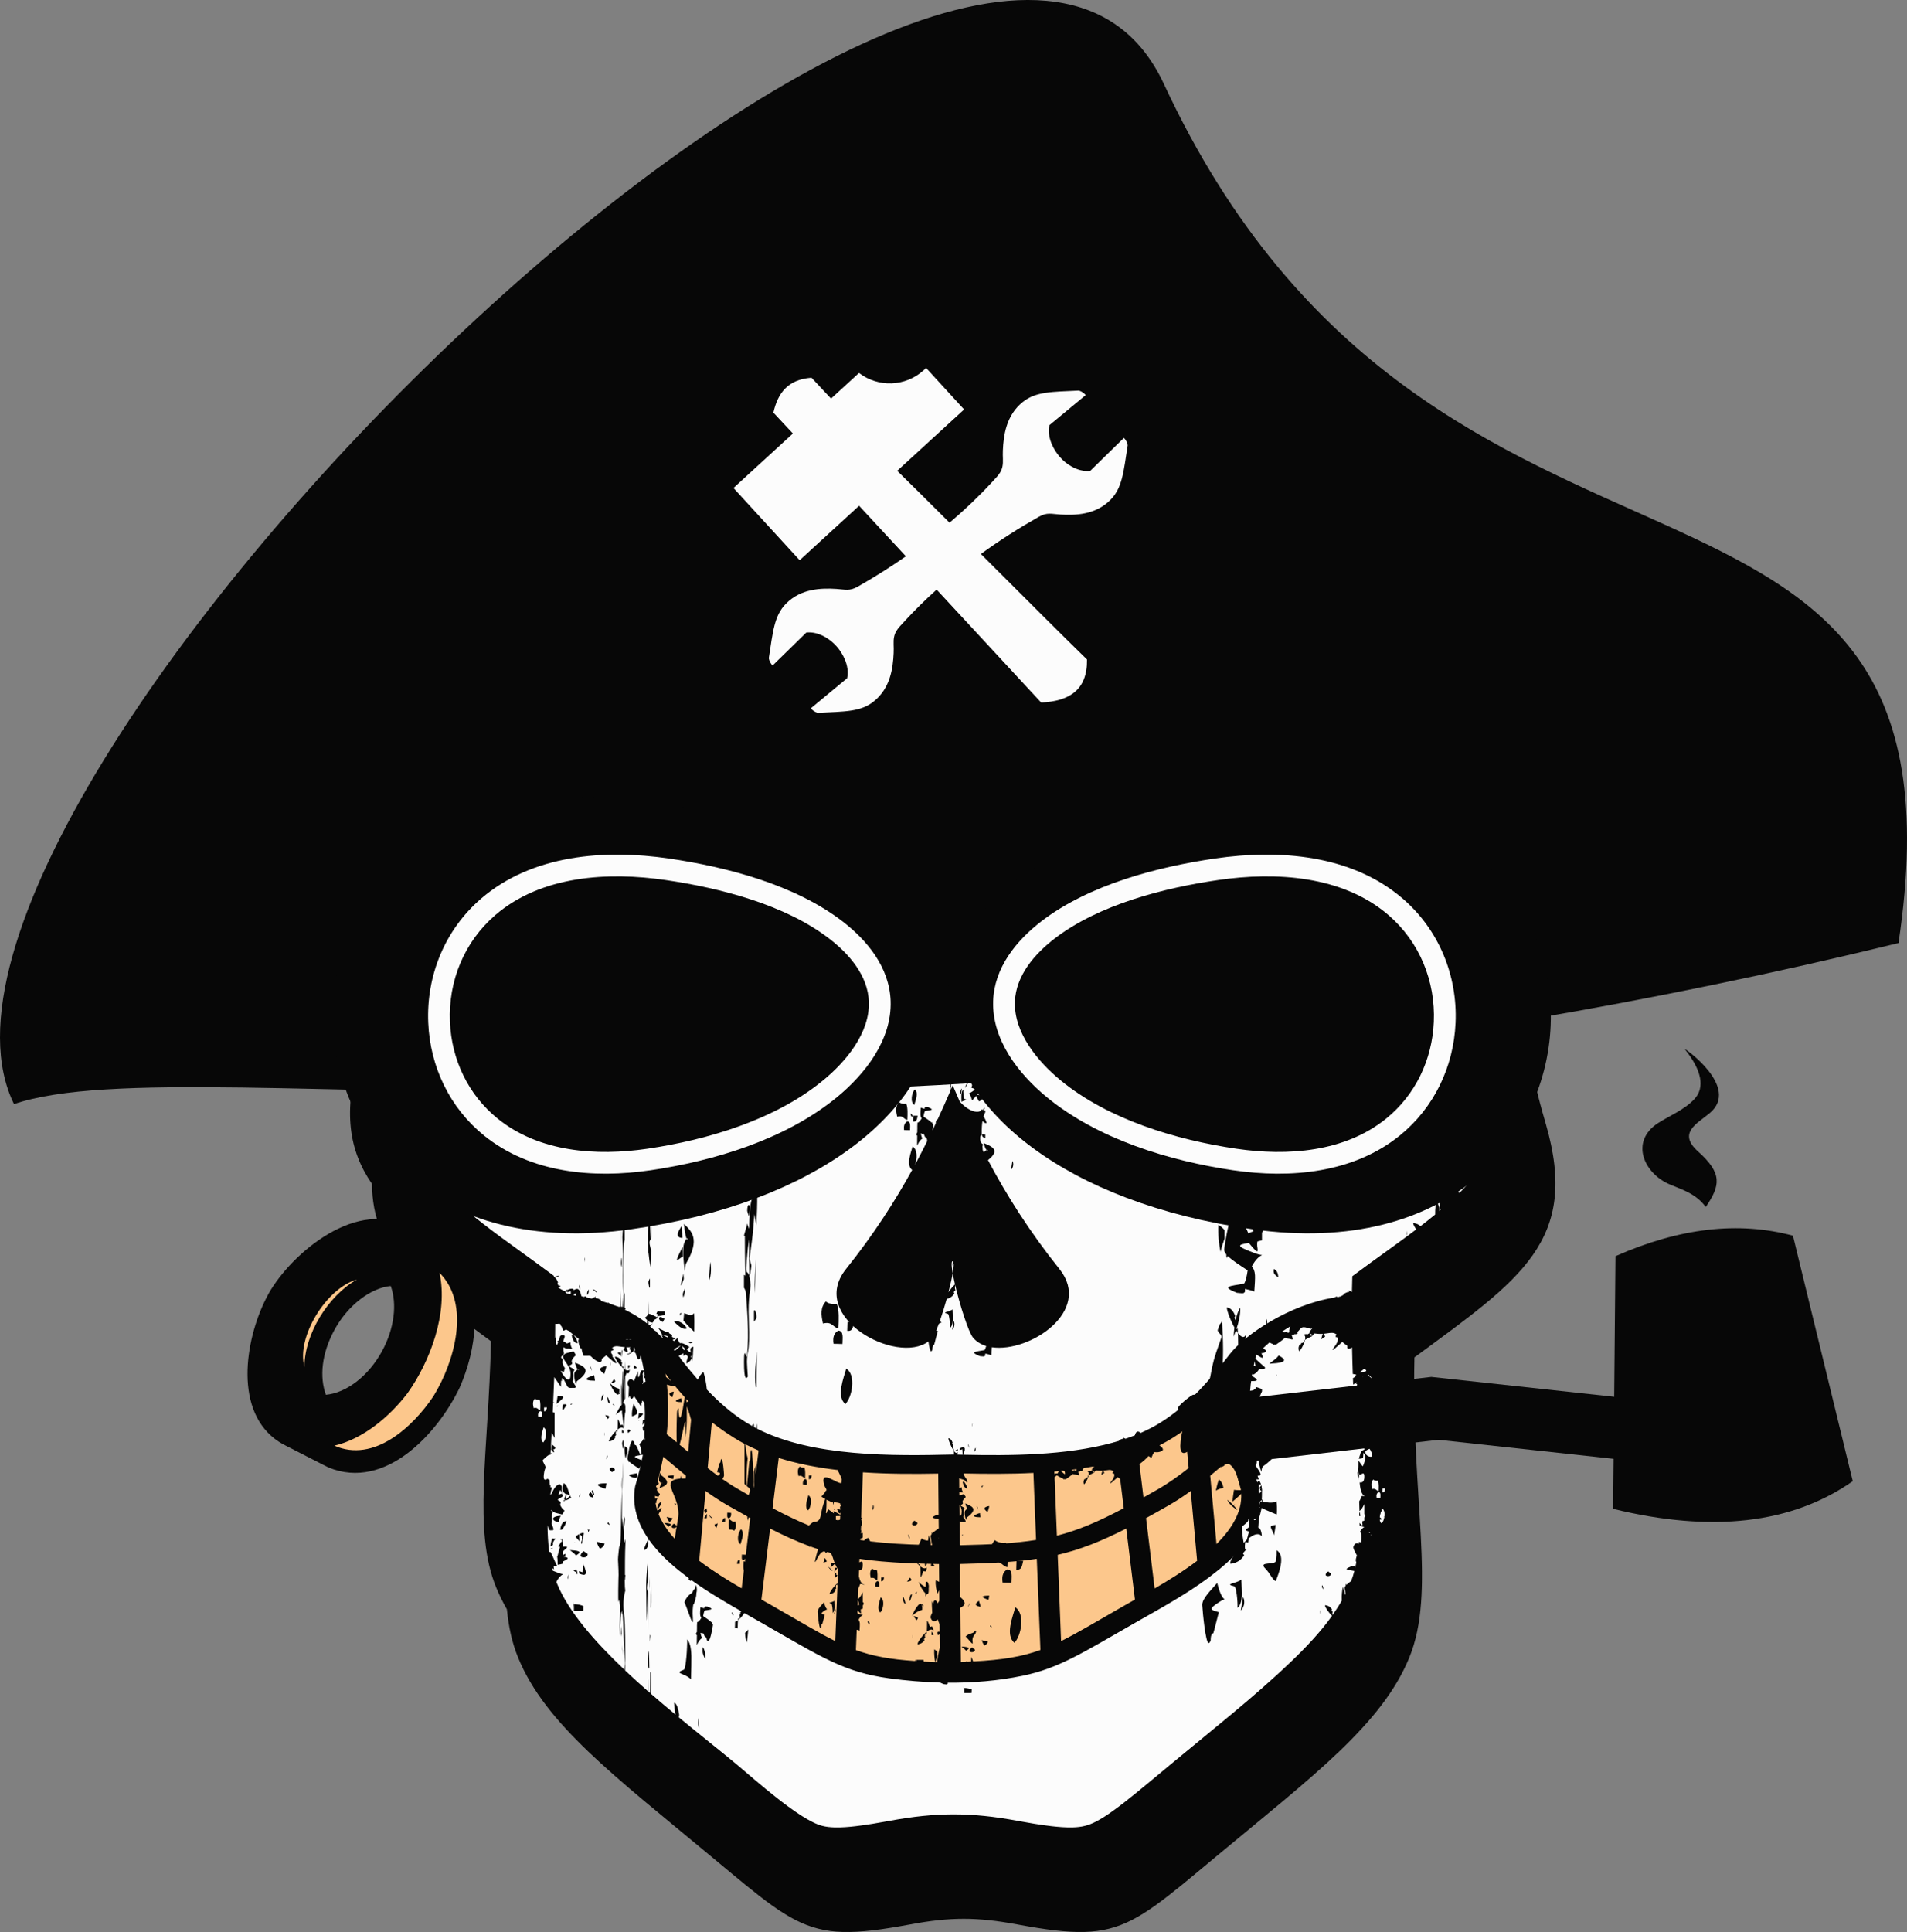 <svg xmlns="http://www.w3.org/2000/svg" width="1066.35" height="1080" viewBox="0 0 1066.35 1080"><rect x="0" y="0" width="1066.35" height="1080" fill="#808080" stroke="none"/><g id="a"/><g id="b"><g id="c"><g id="d"><path d="M508.92 1075.78c-7.91 1.45-14.83 2.59-21.01 3.3-6.17.71-11.62 1.02-16.6.89-4.97-.13-9.48-.73-13.79-1.83-17.24-4.32-31.35-16.67-59.5-40.07-54.92-45.64-92.96-74.19-108.26-111.35-3.41-8.27-5.34-17.25-6.32-27.12-2.25-3.94-4.24-7.98-5.95-12.1-13.21-32.07-4.34-75.03-2.95-137.73-40.83-30.05-66.39-50.59-66.53-87.95-12.97-18.84-16.3-40.42-6.89-72.79 7.05-24.24 10.25-39.49 8.35-55.64-3.93-8.96-8.83-19.18-14.78-31.29-7.3-14.9.75-37.26-2.93-54.81C158.67 158.47 496.05 76.54 717.34 163.86c45.91 54.06 97.3 85.72 146.22 109.82 40.05 59.06 52.58 135.61 19.5 228.41-11.76 23.96-19.41 40.5-23.6 54.51-7 23.36-4.38 39.71 4.91 71.65 19.01 65.4-13.99 86.78-73.44 130.52-1.84 79.53 12.29 130.97-2.93 167.94-7.66 18.59-21.01 35.01-39.28 52.51-18.28 17.47-41.54 36.02-68.99 58.84-7.03 5.84-13.19 11.01-18.74 15.54-5.55 4.5-10.51 8.38-15.09 11.66-4.59 3.25-8.87 5.95-13.05 8.09-4.18 2.12-8.31 3.72-12.62 4.79-4.31 1.09-8.83 1.69-13.8 1.83-4.96.13-10.43-.18-16.59-.89-6.17-.71-13.1-1.85-21.01-3.3-22.55-4.19-37.38-4.19-59.92.0z" fill="#070707" fill-rule="evenodd"/><g><path d="M425.87 631.92c-.89.62-1.79 1.23-2.71 1.81.02 4.48 1.3 1.47 2.71-1.81h0zm-77.14 2.81-.37-.24v1.23l.3.11.08-1.09h0zm-92.33 37.99 1.04.93c-.21-.64-.31-1.09-.27-1.31l-.17.11c-.2.1-.4.2-.59.28h0zm54.15 45.69c-.16-.38-.32-.76-.46-1.11l.46 1.11h0zm-.46-1.11v0h0zm29.05-89.58h-.02c-.54.08-.38.58.02.0h0zm-29.1 86.54.15.07h.04l.02-.02h.03l.03-.02h.01c-.1.0-.2-.01-.28-.02h0zm10.98 8.99c-.06.23-.13.5-.23.78l1.36.27c-.96-2.66 1.26-.95-1.13-1.05h0zm41.89 15.39-.02 2.07-.55-.43v-1.97h.01v.02h.03l.02.02h.01l.02.02h.02l.02.02h.02l.02.02h.02l.02.02h.03v.02h.03l.02.02h.02v.02h.03l.02.02h.03l.02.02h.02l.02.02h.04l.02.03h.04l.02.02h.02zm-13.75 43.97v-.75c0-5.85-.07-8.75-.18-11.23l-.14.19c-.08-1.84.1-4.53-.29-6.96-.42.16-.76.23-.77.11-.28-2.27.24-2.06.38-1.9l.02.07s-.27-.17-.86-.88c-.17-.2-.06-.39.23-.59-.71-1.2-1.81-2.06-3.49-2.27-.99-.1 2.41 5.24 5.29 7.08.05-.97.1-1.97.14-2.94.03-.31.05-.97.08-1.75v4.82c1 .58 1.93.69 2.55-.04-.05 1.33-.58 2.64-1.18 2.06-.64-.6-.8.62-1.37 1.94v12.09c-.06.17-.12.38-.2.56-.07.16-.13.28-.2.4h0zm-.06 70.71c-.1-1.76-.2-3.81-.27-5.91.17.62.37 1.18.61 1.49-.02 2.14-.17 3.5-.34 4.41h0zm-1.3-94.75c.11-.9.21-2.15.28-3.39-.26-.89-.45-1.34-.29 3.23v.16h0zm.52 51.02c-.82-3.58-.32-3.49.4-4.98v4.47c-.02.22-.04.45-.06.61-.03.31-.22.03-.34-.1h0zm-.15 23.32c.01-4.7.09-10.05.21-13.07.03-.85.07-1.67.1-2.38.02 4.96-.14 10.48-.32 15.45h0zm.18 92.36v-.04c-.3-2.12-.45-3.92-.5-5.55.22 2.01.41 3.99.5 5.59h0zm-.91-16.36c-.07 1.76-.12 3.81-.16 5.95.1-.67.22-1.18.37-1.49-.03-2.18-.11-3.52-.21-4.46h0zm-.03-135.47c-.02 4.17.01 8.3.07 12.02-1.2 1.35-2.55 3.89-3.1 5.47 1.05-1.09 2.17-1.92 3.37-2.5l.05.72c0 .71.01 1.39.02 1.97.02-.35.04-.72.06-1.09.25 2.72.71 5.71 1.06 8.26.0-.27.01-.51.03-.75.18-4.32.36-6.44.5-7.44.33-.87.34-1.75.19-2.57.03-.21.04-.41.04-.64.0-1.97-.46-2.55-1.1-2.32l-.1-.21c.03-.7.28-1.06.61-1.66-.09-1.46-.28-6.96-.48-11.18-.15.02-.21-1.54-.23-4.06-.05-.75-.12-1.18-.16-1.18-.23.0-.46 13.75-.52 18.92l-.13.13c.05-1.84.1-3.43.14-4.62v-4.36c-.07-1.15-.18-2.07-.31-2.93h0zm-.24-18.93v.13l-.03 1.45c-.77-.2-1.38-.1-1.89.14.52.58 1.19 1.14 1.89 1.68.02.89.1.51.2-.04l-.05-1.29c.02-.14.06-.28.09-.41l-.12-.04c-.03-.6-.06-1.16-.1-1.62h0zm.31-51.04c-.48 3.6-.18 3.48.24 4.98v-4.46c-.02-.23-.03-.45-.03-.64-.03-.3-.13-.03-.21.11h0zm-.09-23.3c.02 4.71.06 10.05.13 13.02.02.9.04 1.7.07 2.43.0-4.97-.09-10.5-.2-15.45h0zm16.49 12.46c0-.18.0-.41.0-.75.0-6.3-.09-9.17-.23-11.8l.03-.14c.23-1.76.39-4.69.52-7.39.02-.31.05-.98.08-1.74v20.86c-.06.17-.12.38-.2.56-.07.16-.14.27-.2.4h0zm-.12 206.21c-.05-5.1.05-10.1.17-14.4.12 2.9.26 5.44.35 7.04v4.41c-.12 1.11-.31 2.07-.52 2.94h0zm-.41 18.94v-.16c-.16-4.57.02-4.12.28-3.23-.07 1.25-.17 2.5-.28 3.39h0zm-.84-249.2v-.13c-.16-4.59.02-4.13.28-3.24-.08 1.24-.18 2.47-.28 3.38h0zm.02 32.56c.02-.35.03-.71.06-1.09.25 2.73.71 5.72 1.06 8.27.0-.26.02-.51.03-.75.22-5.36.45-7.33.6-7.99v-.07c-.09-.11-.22-.38-.39-1.17-1.06-4.21-.72-4.38-.07-5.62-.09-1.47-.27-6.95-.47-11.18-.15.02-.21-1.54-.23-4.06-.06-.73-.12-1.18-.17-1.18-.24.0-.49 16.6-.53 20.18.0.84.04 1.73.1 2.67.0.74.0 1.4.02 1.97h0zm.5 18.47c-.82-3.58-.32-3.49.4-4.97v4.47c-.02.21-.03.43-.06.6-.03.32-.22.03-.34-.1h0zm.2 169.02c.04-2.05.07-4.48.11-7.2.09 1.43.11 4.97-.11 7.2h0zm-.15 43.75c-.29 1.07-.79-1.07-.79-5.57.0-1.67.21-2.9.48-4.06.16 2.23.32 6.11.31 9.63h0zm-.89-42.73c0 .18.0.42.0.71.0 6.33-.04 9.27-.13 11.81l.02.18c.13 1.74.23 4.66.3 7.38.02.33.04.96.05 1.76v-20.86c-.03-.22-.08-.4-.12-.58-.03-.13-.08-.27-.12-.4h0zm-.13-15.67c0 .25.01.49.02.71.12 5.37.26 7.35.35 8v.07c-.05.11-.12.42-.23 1.14-.64 4.28-.42 4.44-.04 5.64-.04 1.47-.16 6.95-.28 11.19-.08.0-.13 1.54-.13 4.06-.04.73-.07 1.16-.09 1.16-.16.0-.29-16.58-.32-20.17-.02-3.41.45-8.07.74-11.79h0zm.06-190.53c.12.87.24 1.79.31 2.93v4.36c-.06 1.7-.14 4.19-.2 7.08-.08-4.28-.13-9.3-.1-14.36h0zm-.24-18.93v.14c-.09 4.56.0 4.11.17 3.22-.04-1.25-.1-2.48-.17-3.37h0zm34.53 51.74c.22-3.13.47-6.81.72-10.8.6 2.16.75 7.38-.72 10.8h0zm-1.98 211.28c-.59-1.02-1.07-2.03-1.35-3.01-.26-.82-.27-2.1-.14-3.75.74.69 1.4 2.38 1.49 6.49v.27h0zm-3.58 38.85c-.07-.33-.12-.56-.19-.89-.39-1.96-.4-3.72-.14-5.21.02.89.07 1.76.13 2.7.09 1.31.17 2.43.2 3.41h0zm-9.06-316.23c-.6-.58-1.13-.63-1.07-.1.52 7.62 1.78 10.39 3.21 10.07-.36-3.94-1.3-7.12-2.14-9.97h0zm1.21 60.58c-.9-5.56-1.4-13.38-.49-15.65 3.44-8.5 1.81 5.84.0-10.24l-.07-.69c4.09 3.99 9.35 8.29 1.2 22.13-.38.61-.56 2.22-.65 4.45h0zm-2.62 24.75c-.33-.79-.3-1.29.33-1.53.11-.04.2-.07.3-.07-.2.47-.42 1.09-.64 1.59h0zm7.83 8.81-.28-.11c-.1-.01-3.49-3.17-5.76-6.01.16-1.31.29-2.7.39-4.1 1.97.58 4.23 1.95 5.54-.04.18 2.54.22 5.95.11 10.26h0zm-5.49 151.33c.8-2.16 2.08-3.81 3.9-4.99.18-.11.35-.25.5-.38.31-.87.72-1.61 1.19-2.07l.17.18c.32-.73.54-1.56.67-2.45.69 1.89.61 3.28.22 4.77.09 2.07-.97 4.61-1.38 6.15-.09-.04-.19-.13-.28-.2-.35 1.96-.54 4.41-.29 7.71.55 7.13-2.21-2.96-4.7-8.71h0zm.22 40.85.07 1.2c0-.45-.04-.83-.07-1.2-2.82-1.29-4.81-1.56-.52-3.12 1.11-.38 1.95-12.41 1.82-16.96 1.22 1.36 2.22 3.9 2.36 9.32.06 2.52-.07 7.73-.23 12.97-1.05-.98-2.29-1.69-3.42-2.21h0zm.1-216.14c-.57 1.07-1.1 2.07-1.17 2.86-.13.75.0 1.37.27 2.07.66-2.01 1.05-3.7.9-4.94h0zm-.82-8.47c-1.11 3.94-1.96 7.51-1.2 6.5.2-.31.72-1.81 1.34-3.4-.08-.91-.13-1.96-.13-3.1h0zm-.52-14.9c-1.57 3.33-3.81 7.15-2.95 7.52.07.02 1.63-1.24 3.13-2.14l-.18-5.38h0zm-.41-11.59c-.31.33-.65.69-.84 1.09-3.14 4.86-.6 5.47 1.11 5.54-.07-2.36-.21-4.62-.28-6.63h0zm-120.24-14.98c-.99-1.02-1.84-2.03-2.01-2.9-.18-.72.05-1.3.44-1.98 1.09 1.89 1.76 3.64 1.57 4.88h0zm-11.05-60.93c-1.17-1.56-3.2 1.67-3.2 8.32.0 2.5.85 4.32 1.96 6.03.58-3.3 1.3-9.05 1.24-14.35h0zm167.81 67.46v-.06c.02-4.47 1.67-3.96 1.53-1.15-.07 1.76-.35 3.25-.71 4.12-.14-.96-.62-1.94-.81-2.92h0zm-.2 241.24c.31-2.16.58-4.7.78-7.29-.5.76-1.09 1.45-1.78 1.83.08 2.67.51 4.35 1 5.46h0zm5.57-162.61c.08 4.21-.07 11.83-.13 19.82-.26.08-.43.2-.43.17-1.05-7.36.19-14.89.57-19.99h0zm-.87-22.86c1.4 4.45.51 4.3-.71 6.16v-5.52c.04-.3.1-.56.1-.79.09-.37.38-.04.61.14h0zm.24-28.86c-.02 5.85-.13 12.46-.37 16.13-.06 1.11-.12 2.11-.19 3.01-.03-6.15.26-12.99.56-19.13h0zm406.68-72.51c-.65-.25-1.21-.29-1.16-.04.56 3.52 1.94 4.79 3.48 4.66-.39-1.82-1.41-3.3-2.32-4.61h0zm-1.05-15.27c.12-1.02.36-2.03.62-2.96 1.97.89 4.32 1.88 3.12 2.5-2.65 1.34-1.89-1.56-.88 1.58.36 1.11-1.22.07-2.86-1.11h0zm.29 5.53c2.31.29 4.03.29 3.22-.58-.2-.2-1.92-1.69-3.62-3.25.0.71.06 1.47.19 2.18.1.66.18 1.2.21 1.65h0zm-5.75-.9c.25-.39.73-.19 1.36.25l-1.36-.25h0zm6.26 9.71-.85-.38c.3.11.58.22.85.38h0zm-.61 8.56c-5.65-.22-5.55-2.83-.92-3.65-.18.78-.02 1.85.71 3.26l.21.39h0zm-3.98-29.62c-1.96 4.07-7.76-10.27-6.62-10.04 1.4.3 2.32 1.5 2.91 3.18-.22.3-.37.56-.22.84.48 1.01.62 1.24.7 1.24v-.1c-.14-.21-.48-.52-.27 2.68.0.14.19.04.62-.18.27 3.41.12 7.2.2 9.76 1.08-2.18 1.08-5.63 1.78-4.47.4.81.89-1.04.89-2.91h0zm.26-2.1-1.73.85v.51l1.6-.31.06-.42c.04-.26.07-.47.07-.62h0zm3.39 4.99c3.1-6.74 1.23-7-2.07-5.62-.03.47-.09.88-.16 1.18l-.03.22c.69-.19 1.38-.4 2.01-.67.13 1.81.23 3.61.26 4.88h0zm-18.8 43.1c-6.13 2.45-2.34 2.4 2.96 3.41v-3.05c-.13-.16-.29-.31-.46-.42-.25-.22-1.6-.02-2.51.07h0zm22.62-23.64v-.05c-.2-.25-.42-.5-.6-.74-.09.23-.23.49-.48.76-.3-.94-1.1-1.75-2.71-2.16-1.97-.56-3.37-1.32-4.22-2.32l.98-1c-.46.0-.95.0-1.37.04-.56-2.05-.81-3.42-.89-4.31 1.26.65 2.86 1.41 4.13 2.13 1.54-1.79 2.62-2.96 2.24-.87-.8 4.43 2.46 5.59 2.4 7.29.22.43.41.85.52 1.24h0zm-30.37 45.04.13.72c-.04-.25-.09-.49-.13-.72h0zm-6.6-15.49v.03c-.09 2.47-4.3 2.18-3.98.62.2-.97.96-1.79 1.87-2.27.37.51 1.58 1.07 2.11 1.62h0zm-5.66 11.56c-.45-.49-.7-.94-.86-1.38-.21-.38-.21-.99-.14-1.74.49.33.91 1.11.91 3l.09.12h0zm-2.33 17.87c0-.14-.08-.27-.17-.41-.2-.9-.2-1.7-.07-2.4.0.41.0.81.07 1.23.09.61.17 1.14.17 1.58h0zm-445.31 26.11.13-.71c-.03.25-.08.48-.13.71h0zm-3.72 51.26c-4.14-2.95-1.88-3.81 1.15-4.45.0.58-.13 1.28-.44 2.17-.28.84-.52 1.57-.71 2.27h0zm.73 64.2c-.59-.18-1.14-.31-1.6-.49-5.72-2.25-.94-2.56 2.07-2.59-.14 1.09-.29 2.14-.47 3.08h0zm2.37 20.28c-.99-.51-1.9-.98-.82-1.54.34.54.61 1.05.82 1.54h0zm-5.5 13.26c-.8-1.2-1.45-2.61-1.98-4.03 1.25.42 2.75.8 4.56 1-.21 1.49-1.3 2.41-2.58 3.03h0zm-5.64-102.24c.42.88.79 1.82.97 2.79.09-.94-.13-1.92-.97-2.79h0zm-.48-42.82c-.45.48-.71.92-.86 1.37-.22.38-.22 1-.14 1.75.49-.35.92-1.13.92-3.01l.08-.11h0zm-2.33-17.87c0 .12-.08.27-.16.41-.21.9-.21 1.69-.07 2.4.0-.41.0-.81.07-1.23.08-.62.16-1.14.16-1.58h0zm-2.62 18.13c-.06-.16-.13-.26-.2-.41-.43-.91-.43-1.7-.16-2.4.03.4.08.8.14 1.23.11.62.18 1.13.22 1.58h0zm-2.28 52.97c-.98-2.55-1.52-6.16-.53-7.2 3.72-3.9 1.94 2.7.0-4.71l-.07-.31c4.41 1.83 10.1 3.82 1.29 10.2-.4.28-.61 1.01-.7 2.03h0zm-2.83 11.41c-.36-.37-.32-.6.37-.7.1-.01.2-.03.32-.03-.23.21-.46.5-.69.73h0zm-7.96.68c.14.4.44.2.78-.23l-.78.23h0zm.44-5.54c-.37 2.05-.5 3.44-.58 4.33 1.97-1.72 5.3-4.22 2.89-4.22-.41.0-1.49.01-2.31-.11h0zm3.24-4.16-.48.4c.13-.12.26-.24.48-.4h0zm11.12 124.06h-5.23v-3.68c2.43.09 4.17.49 5.44 1.18-.08.6-.12 1.27-.1 1.92l-.11.58h0zm9.09-16.16.14.71c-.04-.27-.09-.49-.14-.71h0zm-2.98-115.48c-.59.18-1.15.32-1.6.49-5.72 2.25-.95 2.56 2.07 2.59-.15-1.1-.29-2.14-.47-3.08h0zm-3.61 99.97v.04c-.08 2.47-4.3 2.16-3.97.62.2-.98.95-1.81 1.85-2.27.38.51 1.61 1.07 2.12 1.6h0zm-7.99 29.44c0-.13-.08-.27-.16-.42-.21-.89-.21-1.69-.07-2.41.0.42.0.83.07 1.25.07.6.16 1.11.16 1.58h0zm-2.61-18.14c-.07.16-.13.27-.21.42-.42.89-.43 1.69-.16 2.38.03-.4.07-.8.14-1.23.11-.62.18-1.14.22-1.58h0zm.64-13.55c.9.87 2.5 1.74 3.37 3.01 2.67-1.47 3.43-2.65-2.86-2.94l-.51-.07h0zm2.66-4.3c-.08.11-.17.18-.26.27.36-.04.4-.13.26-.27h0zm-13.41 3.43c.25.38.76.16 1.38-.24l-1.38.24h0zm6.27-9.72-.85.38c.28-.11.58-.22.85-.38h0zm-.61-8.56c-5.67.22-5.55 2.83-.93 3.65-.18-.78-.02-1.85.72-3.25l.21-.4h0zm8.48 31.45-1.15-.6v-.49l1.02.2.04-.71c.48.33.93 1.09.93 3.01l.08.11c-.46-.49-.7-.96-.85-1.38l-.07-.13h0zm3.95-4.72c3.1 6.73 1.23 6.98-2.07 5.59-.03-.45-.09-.85-.17-1.18l-.03-.2c.7.18 1.38.4 2.01.65.14-1.78.24-3.59.26-4.86h0zm206.42-130.68c.27-1.44.52-3.12.81-4.99.66.98.8 3.44-.81 4.99h0zm9.3-139.07v.07c-1.28 1.45-2.01 2.71-2.14 3.83.94-1.4 1.78-2.76 2.14-3.9h0zm22.38 12.65-.08-.04c-2.17-1.46-3.32-2.71-3.65-3.83 1.65 1.37 3.08 2.75 3.73 3.88h0zm1.21 36.98c.26-1.44.52-3.11.8-4.98.67.98.81 3.43-.8 4.98h0zm-11.7-42.47c.93-.83 2.55-1.69 3.44-3.01 2.67 1.43 3.45 2.67-2.92 3.01h-.52zm2.7 4.39c-.09-.09-.16-.19-.24-.33.36.12.41.2.24.33h0zm-23.7 116.16c-2.34 1.58-6.43 1.45-2.56 2.46.71.19 1.28 5.82 1.15 7.92.79-.64 1.41-1.82 1.56-4.36.08-1.16-.06-3.6-.14-6.03h0zm-30.95-107.78c3.47-.89 3.54 1.43 5.68 1.79.13-3.34.32-6.71-.59-9.01-1.93.21-3.14-.2-4.05-.94-2.04 2.2-1.79 4.9-1.05 8.16h0zm8.93 2.71c2.14.3 2.13-1.66 2.56-3.24-.84-.01-1.65-.01-2.46-.04-.04 1.11-.07 2.18-.1 3.29h0zm-5.05 4.77c1.09.03 2.2.06 3.29.08.02-2.16.58-4.79-1.52-4.93-1.4.73-2.17 2.2-1.77 4.85h0zm44.59 12.38-.73-1.43h.11c-.11-.76-.16-1.49-.21-2.21l.25-.09c.51-.18.75-.25.8-.31 1.88 6.31 3.43.22-.2 4.03h-.01zm-16.08 74.12c2.69 11.4 7.5 26.51 10.01 29.51 1.89 2.26 4.42 3.8 7.36 4.69-.22.95-.51 1.78-.83 2.27-5.2.97-8.76.97-2.69 3.4.91.09 2.3.28 2.54.07.17-.12.32-.28.47-.42v-1.07l.1.02c.02.13.06.3.06.47l-.06-.47c1.11.21 2.32.52 3.33.94.12-1.63.23-3.25.27-4.49 21.15 3.12 56.55-20.31 37.8-43.75-16.83-21.02-29.53-41.21-39.97-60.88 7.35-5.78 1.92-7.72-2.37-9.51l.08.36.18.64c-.3-.2-2.42-.49-2.29-3.96.07-1.98 1.77-2.38 2.89-1.73v1.86c-.81.0-1.94-.71-1.97-2.34-.08-3.14.11-5.46.41-7.24.66.96 1.47 1.31 2.33 1.25-.31-1.4-1.01-2.65-1.74-3.75.38-1.19.77-1.92.97-2.38v-.8c-.14-.11-.39-.2-.77-.32.21-.52.33-1.05.49-1.5-.54.49-1.08.95-.59 1.47l-1.24-.39c-.99 2.62-7 1.51-12.19-4.42-1.33-3.02-2.63-6.02-3.91-9.03l-.8 1.87c-.04-.85-.13-1.34-.2-1.76.06-.69.06-2.03-.01-4.29v-.11h0v-.21c-.02-.47-.1-.62-.21-.78-.01.28-.01.54-.03.76-.11-.03-.22.07-.3.42-.1-.33-.23-1.05-.39-2.23-.36-2.72-.4 2.16-.32 3.7.02.76.08 1.34.13 1.81.03-.49.04-1.05.02-1.76-.07-1.5.16-.16.41 1.24.01 1.48.12 1.45.25 1.18.16.71.3 1.16.4.76.03.57.07 1.14.08 1.7l-.03.07-.09-.48c-.21.84-.45 1.62-.68 2.26-2.12 4.89-4.31 9.81-6.61 14.75-.7.32-1.13 1.07-1.13 2.42-.6 1.27-1.21 2.55-1.83 3.84.23-1.18.39-2.2.45-2.67.04-.38-.14-.78-.48-1.2-.01-.31-.02-.62-.05-.87-.08.14-.19.31-.3.47-1.09-1.11-3.04-2.35-4.64-3.43.18-1.18.49-2.52.88-3.1 3.33-.58 5.59-.56 1.74-2.15-.59-.08-1.46-.2-1.63-.07-.11.08-.2.17-.3.27v.68h-.07c-.02-.1-.03-.2-.03-.31l.03.3c-.71-.14-1.48-.35-2.13-.62-.13 1.55-.25 3.11-.21 3.83.04.99.32 1.66.71 2.13-.73 1.34-1.48 2.05-2.04 2.4-.09-.03-.2-.07-.3-.08l-.02.25-.06.03v.03h.06c-.07 1.2-.13 2.38-.08 3.45h-.02l-.02 1.83c-.48.61-.8 1.08-.17 1.83.04-.11.09-.21.16-.31l-.08 5.92c.1-.35.23-.64.38-.77.57-1.18 1.38-2.48 2.51-3.23l.12-.07c-.45-.79-.75-1.63-.9-2.92.45.11.79.31 1.1.56.13-.14.27-.3.38-.47.3.74.62 1.49.97 2.18.72.0 1 .69 1.07 1.82l.12.14c-2.21 4.46-4.52 8.95-6.95 13.46 1.33-3.5 1.48-8.55-1.31-10.32-.88 3.43-3.8 10.21-.32 13.1.1-.11.21-.22.31-.36-9.92 18.06-21.85 36.58-37.22 55.79-21.56 26.92 28.42 53.86 46.08 40.48.42 2.96.95 5.53 1.51 5.53.21.0.41-.3.71-.81.0-1.75.35-2.82.99-2.81.84-2.92 1.7-6.74 2.06-7.76l-.89-.26c.48-1.11.98-2.4 1.49-3.79.67-.41 1.17-.58 1.49-.66v-.04c-.27-.17-.57-.48-.89-1 1.27-3.65 2.6-7.95 3.78-12.21 2.07-.42 3.44-1.57 4.36-3.1-.39-.31-.56-.57-.32-.87.84-.99 1.16-1.26 1.24-1.25l-.03.12c-.2.22-.93.52-.54-2.73h.01zm-1.35-13.18c-1.21.0-.41 5.67 1.28 12.92-1.35 1.31-2.65 2.92-3.64 4.37 1.13-4.36 2.05-8.46 2.54-11.58-.07-.51-.11-1.04-.18-1.57l.47-.56c.09-.86.13-1.58.11-2.16l-.67 1.01c0-.74.09-1.47.14-2.21l.02-.2s-.04-.02-.08-.02h0zm170 126.14-.03-.02c-1.41-.94-2.16-1.76-2.37-2.5.51.42.97.85 1.37 1.25l.45-.13c-.11.13-.21.25-.3.29.38.4.7.78.89 1.11h0zm-4.44-7.35c-.32.79-.55 1.7-.74 2.66.48-.29 1.07-.52 1.81-.67-.14-.97-.56-1.58-1.07-1.99h0zm5.4 9.13c.09.69.13 1.34.29 1.96.72-.58 1.65-1.23 1.18-1.63-1.06-.87-.77 1-.36-1.05.13-.71-.47-.04-1.11.71h0zm-4.75-34.53v.02h0v-.02h0zm-383.05 40.57c-.21-.22-.37-.45-.5-.65l-.17.62-.08.31.74-.29h0zm-2 21.95c-.13-.2-.24-.45-.38-.76.7.11.74.38.38.76h0zm-2.34 8.87c.2 1.16.31 2.56.31 4.39.0.22.0.38-.02.51.46-.09.96-.16 1.48-.27.57-.13 1.05-.27 1.47-.38v-1.2c1.74-.8 3.41-1.65 2.35-2.18-2.66-1.32-1.91 1.56-.89-1.58.25-.78-.46-.47-1.47.18v-2.07l2.13-1.94c.67-.74-.41-.83-2.13-.69v-4.81c-.17.51-.35.98-.57 1.18l-.13.29c.14.18.28.31.4.4v.02c-.17.05-.43.13-.77.31-.45.85-.97 1.69-1.6 2.43.28.09.63.18 1.01.31-.22.65-.79 3.12-1.33 5.02-.1.0-.18.02-.26.09h0zm-.95-9.67c-.84 1-1.49 2.03-1.44 2.88l.04.62c-.49.25-.97.49-1.41.71.07-.87.33-2.25.88-4.3.61.04 1.29.07 1.93.09h0zm2.53-27.15c-.32.78-.55 1.69-.74 2.65.48-.29 1.07-.51 1.81-.67-.14-.96-.55-1.56-1.06-1.98h0zm16.06 23.47c-.28-.29-.42-.85-.47-1.56l-.04-.04.09-.24c.23.27.37.51.47.76.18-.25.4-.49.61-.74v-.07c-.12.4-.31.8-.54 1.25.01.22-.04.42-.13.65h0zm-3.1.31c.14.16.3.31.45.42-.55 2.07-.98 4.7-1.14 5.91l-.51-.6c.19-.65.39-1.2.56-1.65v-1.96c-.3-.51-.9-.91-1.49-1.32-.08 1.36-.02 2.72.13 4.01-.72-.85-1.51-1.74-2.26-2.5.86-1 2.25-1.76 4.22-2.32h.03zm-10.2-4.15c-.45.85-.97 1.61-1.45 2.3-.65.27-1.2.31-1.16.07.57-3.52 1.93-4.79 3.47-4.66-.11.51-.27 1-.47 1.47-.18.33-.31.62-.38.82h0zm-.76-23.58c2.17 1.11 2.29 3.43 3.49 6.53-.08-.02-.18-.04-.32-.04h-.96c.16-.18-.12-.56-.62-.07h0c-.34.36-.79 1.09-1.25 2.63.28.25.55.49.8.71 1.12-.45 2.23-.96 3.11-1.54-.22-.45-.42-.89-.59-1.29-.27.56-1.58 1.56-2.43 2.32.05-.58.15-1.49.37-2.83-.34-.16-.83-.51-1.5-1.23-.75-.78-.61-3.05-.09-5.19h0zm-6.69-16.46c-.12.03-.23.05-.36.08.0-.22-.02-.42-.02-.65l.38.57h0zm1.41-.87-.18.19c-.29-.11-.91-.81-1.53-1.57.06-1.03.26-2.03.33-2.99 1.21.9 2.53 1.89 1.82 2.52-1.52 1.33-1.1-1.56-.48 1.59.02.1.03.18.03.26h0zm5.18-23.61c-.18-.05-.36-.11-.54-.14l.09-1.17c.08-.66.08-1.2.15-1.66 1.34-.26 2.32-.26 1.92.59-.13.18-.81 1.18-1.62 2.38h0zm17.27 47.37c-.33.16-.62.18-.79-.18-.3-.6-.51-1.23-.66-1.85.2-.16.41-.31.65-.49.2.71.43 1.45.73 2.27l.07.25h0zm-33.88-48.36c2.24-.58 2.29.93 3.68 1.16.09-2.16.22-4.35-.38-5.84-1.24.13-2.03-.13-2.62-.6-1.32 1.42-1.16 3.18-.68 5.28h0zm5.78 1.75c1.39.19 1.38-1.07 1.66-2.09-.54-.01-1.07-.01-1.59-.03-.03.72-.04 1.41-.07 2.13h0zm-3.26 3.09c.7.03 1.41.04 2.13.05.01-1.39.37-3.11-.98-3.2-.91.48-1.41 1.43-1.15 3.14h0zm2.82 14.4c1.63-1.66 2.63-6.95.21-8.48-.57 2.22-2.46 6.61-.21 8.48h0zm27.77 30.8c.33-1.65-.61-2.03-1.31-3.14-1.93 1.81-.71 2.61 1.31 3.14h0zm-7.73-.47.09.25c.48-.74.6-1.52.52-2.25-.13.69-.35 1.36-.62 2.01h0zm443.45-66.07-.04-.03c-1.4-.95-2.15-1.76-2.37-2.49 1.08.89 1.99 1.78 2.42 2.52h0zm.79 23.95c.17-.93.34-2.02.52-3.23.43.63.52 2.23-.52 3.23h0zm-.72 19.65c-1.43.48-3.83-.49-3.83-2.51.0-.75 1.04-1.3 2.34-1.82.75.99 1.56 2.74 1.49 4.32h0zm-1.78 42.6c.01-.16.02-.31.06-.47.22.09.45.25.62.47h-.68zm1.11 1.56-.23-.18c.07-.16.12-.33.17-.49.03.18.06.38.07.6v.07h0zm-6.18-91.32c.6-.53 1.65-1.09 2.23-1.94 1.74.91 2.24 1.73-1.88 1.94h-.35zm1.75 2.84c-.06-.06-.1-.11-.16-.21.22.08.26.13.16.21h0zm-3.37 25.93c-.42.31-.78.62-.88.87.0.22.04.4.25.61.46-.59.68-1.11.64-1.48h0zm8.36 36.56c2.26-.58 2.31.91 3.69 1.16.09-2.18.21-4.35-.38-5.84-1.25.13-2.03-.13-2.63-.6-1.32 1.4-1.15 3.17-.68 5.28h0zm-7.13 12.5c.31.65.54 1.4.66 2.45-.21.07-.41.16-.61.22.0-.89-.02-1.81-.04-2.67h0zm-2.94-57.64c.23.01.46.02.67.03-.07-.5-.1-.98-.14-1.44l.17-.06c.33-.11.48-.17.51-.21 1.23 4.09 2.23.14-.12 2.62-.18.18-.27.49-.31.87v-.29l-.66.57-.11-2.1h0zm15.86 46.88c1.4.2 1.38-1.07 1.66-2.1-.54.0-1.06.0-1.59-.02-.02.71-.03 1.4-.07 2.12h0zm-3.25 3.1c.69.02 1.41.04 2.13.04.0-1.38.37-3.1-.99-3.19-.9.49-1.4 1.43-1.14 3.14h0zm2.82 14.4c.72-.74 1.31-2.18 1.55-3.7l-.33.04c.11-.09.25-.2.38-.31.22-1.83-.1-3.72-1.38-4.52-.07.27-.16.56-.26.87.38.29.5.56.1.76-.13.07-.26.11-.37.16-.1.33-.21.69-.3 1.05.07.25.03.33-.1.36-.13.58-.26 1.18-.32 1.76l.91.8c.41.47-.04.6-.92.58.09.87.39 1.63 1.05 2.16h0zm-14.38-44.42c1.97-1.16 3.86.85 1.02-5.34l-.02-.03c-.38-.18-.76-.36-1.09-.52-.01.83-.04 1.67-.09 2.52l.18 3.38h0zm1.13 20.18c.12-.38.26-.8.4-1.24.66-1.89.03-2.45-.65-3.29l.25 4.53h0zm-398.76-22.81c.05-.21.09-.52.14-.91l.07.39-.21 1.49v-.97h0zm-.25-7.59v.32c-.43-.04-.29.72.0-.32h0zm-.25-30.8c.16.92.31 1.85.45 2.76-.69.49-.65 1.08.22 1.47.09.67.18 1.34.26 1.99-.42.12-.75.23-.88.35-.41.29-.62.58-.67.9l-.31-.23c.38-.33.77-.68.56-1.11-.46-.96.08-3.71-.36-4.1.18-.62.57-1.45.72-2.03h0zm170.58-182.88c.14.28.26.56.28.79.02.19-.01.34-.06.53-.16-.51-.25-.99-.22-1.33h0zm.75-.71c-.06.04-.12.09-.18.16l-.02.03c.01-.17-.16-.94-.34-1.76.0.3-.02.58-.02.84.13.42.25.84.3.9l.03.06-.13.16v8.42c.01-.31.04-.58.07-.71.11-1.08.27-2.27.49-2.96l.02-.07c-.13-1.06-.21-2.22-.21-4.76v-.3h0zm.22-6.33c-.02.11-.02.21-.03.3-.06.58-.12 1.08-.17 1.48-.14-.33-.31-.74-.45-1.09l-.04 1.49c.13.08.27.18.38.27-.11.62-.21.92-.28 1.07v.02c.08.06.2.16.37.48 1 1.69.68 1.77.07 2.26.09.59.26 2.81.45 4.5.14.0.2.62.22 1.64.06.3.11.48.16.48.23.0.46-6.69.5-8.14.02-1.38-.7-3.25-1.17-4.77h0zm.55 23.56c0-1.44.1-3 .18-3.89.16.46.28.96.28 1.64.0 1.81-.29 2.67-.46 2.25h0zm-260.91-1.45c-.74-.22-1.44-.4-2.04-.62-7.26-2.85-1.19-3.24 2.63-3.28-.18 1.4-.37 2.72-.59 3.9h0zm3 25.72c-1.25-.65-2.41-1.25-1.04-1.94.44.68.78 1.34 1.04 1.94h0zm-6.98 16.83c-1.01-1.52-1.84-3.3-2.5-5.13 1.58.54 3.48 1.05 5.78 1.29-.26 1.89-1.64 3.05-3.28 3.83h0zm-7.16-14.21v.08c-.26.31-.55.62-.77.91-.12-.29-.31-.6-.6-.94-.41 1.19-1.42 2.22-3.45 2.74-2.49.69-4.25 1.66-5.35 2.94 3.43 3.34 7.2 9.24 6.46 5.06-1.01-5.61 3.13-7.08 3.05-9.23.28-.56.52-1.07.67-1.57h0zm6.83 37.61.18.9c-.05-.32-.11-.61-.18-.9h0zm-14.93-59.33c.54-1.11.99-2.3 1.23-3.53.11 1.18-.16 2.43-1.23 3.53h0zm-6.07 36.81c1.14 1.09 3.17 2.2 4.28 3.82 3.38-1.85 4.35-3.38-3.63-3.75l-.65-.08h0zm3.37-5.47c-.1.16-.22.25-.32.33.46-.03.51-.16.32-.33h0zm-8.75-9.17c-.83.35-1.53.39-1.47.08.71-4.46 2.45-6.06 4.4-5.91-.49 2.32-1.78 4.18-2.92 5.83h0zm1.66-35.37c-1.22 3.24-1.92 7.81-.67 9.13 4.73 4.97 2.47-3.41.0 6l-.09.4c5.62-2.32 12.82-4.84 1.65-12.93-.51-.36-.77-1.29-.89-2.6h0zm-1.97 36.57-1.07.5c.35-.16.72-.31 1.07-.5h0zm-.77-10.84c-7.19.27-7.04 3.59-1.18 4.62-.22-.97-.02-2.33.91-4.13l.27-.49h0zm509.9 273.94.1.56c-.03-.18-.07-.36-.1-.56h0zm-5.04-11.81v.02c-.08 1.87-3.3 1.65-3.04.47.14-.73.74-1.36 1.43-1.74.29.4 1.22.83 1.62 1.25h0zm-4.34 8.83c-.33-.38-.53-.71-.65-1.07-.17-.29-.17-.76-.11-1.32.38.25.7.85.7 2.27l.05.11h0zm-1.77 13.64c0-.11-.07-.2-.12-.31-.17-.69-.17-1.29-.06-1.83.0.31.0.62.06.94.06.47.12.87.12 1.2h0zm-183.17-96 .09-.56c-.01.2-.07.38-.09.56h0zm-9.36 3.01c-.35.37-.55.71-.66 1.05-.18.3-.18.76-.11 1.34.37-.26.7-.86.7-2.3l.07-.09h0zm-1.78-13.64c0 .09-.07.19-.12.3-.17.69-.17 1.29-.06 1.84.0-.31.0-.62.06-.95.06-.47.12-.86.12-1.19h0zm-2 13.84c-.04-.12-.1-.2-.14-.32-.33-.69-.35-1.3-.12-1.83.01.31.06.61.1.94.09.48.14.87.17 1.22h0zm1.31 137.05h-3.99v-2.81c1.86.07 3.19.38 4.16.89-.07.47-.09.98-.08 1.47l-.09.45h0zm-7.56-136.3-1.31.65v.39l1.21-.23.06-.32c.02-.2.04-.37.04-.48h0zm3.37 134.59c0-.09-.07-.2-.12-.31-.16-.69-.16-1.29-.06-1.83.0.31.0.62.06.94.06.47.12.87.12 1.2h0zm-1.4-328.76c-.03-1.61-.1-3.22-.04-3.98.12-1.67.55-2.45 1.07-2.86-.1 1.38.22 5.11.7 5.24 2.54.7-.17.57-1.73 1.61h0zm-19.99-13.73c.42.32.77.64.97.95.17.24.18.65.08 1.14-.52-.22-.99-.74-1.05-2.01v-.08h0zm20.23 6.23c-.2.94-.38 2.05-.58 3.29-.43-.66-.51-2.28.58-3.29h0zm-.33-32.74c-1.63 1.63-2.67 6.84-.31 8.38.59-2.18 2.52-6.5.31-8.38h0zm2.61 14.25c-.69-.03-1.39-.06-2.1-.09-.03 1.38-.41 3.06.93 3.18.91-.47 1.4-1.39 1.17-3.09h0zm-3.25 3c-1.37-.2-1.38 1.05-1.66 2.05.52.02 1.05.02 1.57.06.03-.71.06-1.39.09-2.11h0zm5.68 1.81c.45 2.08.58 3.83-.74 5.22-.58-.49-1.35-.76-2.58-.64-.56-1.48-.41-3.63-.29-5.77 1.36.26 1.38 1.74 3.61 1.19h0zm-24.1 6.89c-.16.27-.49.13-.88-.18l.88.18h0zm-3.57 2.94c-.1.67-.25 1.3-.43 1.95-1.27-.64-2.78-1.28-1.99-1.67 1.73-.84 1.21 1.01.58-1.03-.21-.71.79-.02 1.85.75h0zm-5.07-5.26c.06.06.1.12.16.21-.23-.08-.26-.13-.16-.21h0zm1.68 2.82c-.59.52-1.64 1.07-2.22 1.91-1.7-.94-2.18-1.74 1.88-1.89h.33zm-2.35 20.28c.41.31.75.61.94.91.17.25.18.63.09 1.11-.51-.22-.97-.72-1.02-1.95v-.08h0zm14.59-47.45c.32-.78.56-1.67.77-2.61-.48.28-1.07.49-1.78.62.12.96.51 1.57 1.01 1.98h0zm-8.26 24.54c.51.78.93 1.69 1.25 2.63-.56-.2-1.19-.4-1.92-.54l.06.47c.09.48.11.95.1 1.41-1.08-1.02-2.18-2.01-2.32-2.13-.41-.45.25-.54 1.3-.45.28-.65.87-1.09 1.53-1.4h0zm31.98 16.18c-.64-.94-1.17-1.98-1.62-3.1-.74.89-1.63 1.81-2.34 2.61.0-.11-.03-.22-.08-.33-.59-2.46-1.23-3.38-1.67-3.68v-.02c.25-.06.62-.19 1.15-.51 3.14-1.92 2.15-2.01.28-2.57.23-.68.85-3.18 1.43-5.12.42.02.66-.69.68-1.84.2-.33.33-.54.47-.52.78.0 1.38 7.6 1.46 9.25.02.61-.31 1.32-.83 2.04 1.05.3 2.27.57 3.68.73-.22 1.49-1.31 2.43-2.61 3.07h0zm-157.35 291.06c-.09-.04-.2-.07-.3-.09l-.02.25-.06.04v.02h.06c-.07 1.2-.13 2.38-.08 3.48h-.02l-.02 1.81c-.48.62-.79 1.09-.17 1.83.04-.11.09-.2.16-.31l-.08 5.93c.1-.33.23-.62.38-.78.58-1.18 1.38-2.47 2.51-3.23l.12-.07c-.45-.78-.75-1.61-.9-2.9.45.11.8.29 1.1.56.14-.16.27-.31.38-.47.3.71.62 1.47.97 2.16.72.0 1 .71 1.07 1.83.27.33.54.53.78.53 1.18.0 2.45-7.33 2.64-8.91.04-.38-.14-.76-.48-1.2-.01-.31-.02-.6-.06-.87-.08.16-.19.31-.3.49-1.09-1.14-3.04-2.36-4.62-3.45.17-1.18.48-2.52.87-3.1 3.33-.58 5.61-.54 1.74-2.14-.58-.07-1.46-.2-1.63-.07-.1.07-.2.18-.3.27v.69l-.07-.02c-.02-.09-.03-.2-.03-.31l.03.31c-.71-.16-1.48-.36-2.13-.62-.13 1.54-.25 3.1-.21 3.83.06.98.32 1.65.72 2.12-.75 1.36-1.48 2.05-2.05 2.41h0zm19.82-3.68.04-.04c.06-.29.1-.51.12-.71-.26-.29-.51-.58-.4-.87l.06-.16c-.17.02-.4.11-.65.25.22.58.49 1.14.83 1.54h0zm-80.32-253.73c-5.78-2.32-2.21-2.26 2.81-3.22v2.9c-.13.14-.27.28-.43.39-.23.2-1.52.02-2.37-.07h0zm-6.36-23.39c-.19 3.28.19 6.52.73 9.28.46-1.87.99-3.48 1.42-4.57v-2.82c-.43-.74-1.3-1.34-2.15-1.89h0zm-1.68-12.27-.06.11c-.61 2.94.12 2.65 1.25 2.07-.32-.8-.72-1.6-1.2-2.18h0zm1-.65c-.06-1.75-.77-3.5-1.57-2.74-1.13 1.07-1.13-2.16-2.77-4.23-.11 2.43.12 6.01-.38 9.23-.56-.2-1.01-.31-1.03-.16-.37 3.03.32 2.74.5 2.52l.03-.09c-.06.0-.36.23-1.14 1.18-.23.26-.07.5.3.77-.94 1.59-2.39 2.73-4.63 3.01-1.81.21 7.44-13.34 10.68-9.48h0zm-.29 16.08.13-.68c-.03.24-.09.47-.13.68h0zm-6.43-33.03c-.94-.48-1.79-.93-.78-1.46.33.52.59 1.01.78 1.46h0zm.21 47.66v-.02c-.08-2.34-4.07-2.05-3.76-.6.19.91.91 1.7 1.77 2.16.35-.49 1.5-1.01 1.99-1.54h0zm-5.34-10.9c-.44.45-.67.88-.81 1.29-.21.36-.21.94-.14 1.65.47-.32.87-1.06.87-2.85l.08-.09h0zm-2.21-16.89c0 .12-.08.25-.14.38-.2.86-.2 1.6-.07 2.27.0-.4.0-.78.07-1.15.07-.59.14-1.08.14-1.5h0zm.32-12.79c.55.77 1.45 1.58 1.92 2.81 1.48-1.34 1.87-2.47-1.58-2.79l-.35-.02h0zm-2.34-10.91c-.38.26-.67.3-.59.04.23-3.32 1.06-4.51 1.86-4.39-.2 1.69-.74 3.11-1.28 4.35h0zm1.34 10.68c2.08-2.17 4.39-3.55 6.91-4.15.07-.39.12-.77.12-1.19.0-7.91-5.6 1.18-7.03 5.34h0zm49.75 37.94.13.67c-.03-.25-.08-.46-.13-.67h0zm-13.77 13.15c0-.12-.08-.24-.15-.38-.2-.85-.2-1.6-.07-2.27.0.39.0.78.07 1.16.07.58.15 1.07.15 1.49h0zm-2.47-17.14c-.06.16-.13.26-.19.4-.4.85-.41 1.62-.15 2.27.02-.39.07-.77.13-1.16.11-.59.18-1.07.21-1.52h0zm-9.56-13.62c.23.36.72.16 1.31-.22l-1.31.22h0zm-20.44-37c-.94.47-1.8.93-.79 1.43.32-.49.6-.98.79-1.43h0zm-7.02-7.09c.54-.77 1.45-1.58 1.92-2.81 1.47 1.36 1.88 2.47-1.58 2.79l-.33.02h0zm1.45 4.08c0-.09.0-.18-.06-.27.2.07.2.16.06.27h0zm-3.79 6.83c-.38-.26-.67-.3-.59-.03.25 3.32 1.06 4.5 1.86 4.37-.21-1.67-.73-3.1-1.27-4.34h0zm31.41 43.9c-.47-.95-1.15-.83-1.9-.11.72.43 2 .96 4.02 1.7 1.27.52 2.17.7 2.77.77v.02c-.99.45-2.6 1.72-4.14 5.18-.08.14-.13.31-.2.48-1.25-.86-2.71-1.79-4.09-2.73l-.19.38c-.14.27.0.5.21.78-.55 1.59-1.41 2.73-2.75 3.02-.47.1.32-2.47 1.52-5.04-.8-.6-1.54-1.18-2.11-1.76-.17.25-.33.49-.44.71-.06-.38-.07-.81-.1-1.27-.5-.62-.77-1.2-.72-1.74.24-2.32 1.96-13.06 3.68-13.06.37.0.76.29 1.17.77.11 1.62.54 2.64 1.59 2.63 1.38 2.72 2.68 6.25 3.34 7.22l-1.79.32c.09.5.13 1.09.13 1.72h0zm-17.56-.71h-4.94v3.48c2.32-.09 3.94-.47 5.14-1.1-.06-.59-.1-1.2-.09-1.82l-.1-.56h0zm38.82 129.82-.03.08c-.81 2.23.15 2.02 1.53 1.57-.4-.6-.9-1.2-1.5-1.65h0zm-3.13-14.41c.44.01.92.02 1.41.06l-.17-.17-1.25.11h0zm-1.17.27h-.02l-.02-.02h0l-.03-.02h.11l.04.02h.23l.04.02h.3l.04.02h.2l-.43-.22h0c-.35.02-.68.04-1 .06l.56.14h0zm371.03-7.41c-1.49.88-2.98 1.82-4.45 2.81h.45c.3.62 1.01.59 2.01.18.4.1.68.25.78.46.04.08.04.16.02.26.3-.26.58-.48.85-.67-.09-.35-.12-.74-.09-1.18.19-.2.23-.57.18-1.03.07-.27.16-.55.26-.82h0zm-368.77 14.13c-.02-.38-.03-.77-.03-1.15h-.02l-.02-.02h-.01l-.02-.02h-.03l-.02-.02h-.02l-.02-.02h-.03l-.02-.02h-.03v-.02h-.04l-.02-.02h-.03v-.02h-.05v-.02h-.03v-.02h-.05v-.02h-.04v-.02h-.04v-.02h-.05v-.02h-.05v-.02h-.03v-.03h.01v-.06h.02v-.03h.01v-.04h0l.02-.03h0v-.03h.01v-.04h.01v-.03h.02v-.03l.02-.03h0v-.02h.01v-.03h.02v-.04h.01v-.03h.01v-.02h.01v-.03h.01v-.02l.02-.02h0l.02-.04h0v-.03h.01v-.02h.01v-.02l.02-.02h.01v-.02h.01v-.02h0v-.02h.02v-.02h.01v-.02l.02-.02h.01v-.02h0v-.02h.01v-.02h.02l.04-.06h.01v-.02h0l.04-.03h.02v-.02l.06-.02h.03l.06-.1h-.01c-.81.06-1.55.07-2.25.04.29.65.54 1.85.79 2.71l-.45-.27.14.57c-.47-.3-1.2-.76-2.25-1.5.29-.39.57-.99.72-1.32.06-.11.12-.19.17-.25-3.29-.29-5.33-1.23-7.26.42l.31.08.43.21c.07.13.07.39.07.88-.1-.02-.21-.04-.29-.04v.33c-.31-.07-.57-.04-.79.08-.18.3-.24.75-.14 1.33 1.2 1.57 1.1 1.77.43 1.34.33.72.83 1.55 1.54 2.44 1.31 1.69 1.24 1.93.57 1.49 1.23 2.04-4.2-3-5.3-3.99-.7.6-1.7 1.37-2.57 1.99.09.72.04 1.3-.37 1.48-.27.54-1.01.54-2.69-.51-4.33-2.72-1.25-2.86-6.92-2.69-.4.02-1.21-3.2-1.27-4.23h-.53c-.45.03-1.44-4.11-1.24-4.5.12-.25.22-.47.29-.69h-.02l-.12-.11h0l-.12-.1-.03-.02-.1-.08-.06-.03-.08-.07-.08-.05-.05-.05-.11-.08-.03-.02-.13-.1h0l-.14-.11-.02-.02-.12-.09-.05-.03-.09-.08-.08-.06-.06-.06-.11-.08-.04-.03-.14-.1h-.01l-.15-.13h-.02l-.14-.12-.04-.03-.11-.09-.08-.05-.08-.07-.11-.08-.05-.04-.13-.11-.03-.02-.16-.13c.9 1.3 1.91 2.78 2.3 4.58-1.54.13-2.91-1.14-3.47-4.66-.07-.25.49-.21 1.13.04l-.03-.02-.03-.02-.03-.02-.03-.03-.03-.02h-.01l-.02-.02-.03-.03-.03-.02-.03-.02-.03-.03-.03-.02-.03-.02h0l-.03-.03-.02-.02-.03-.02-.03-.03-.03-.02-.03-.02h-.02l-.02-.03-.03-.02-.03-.03-.03-.02-.03-.03-.03-.02-.03-.02h0l-.03-.03-.03-.02-.03-.03-.03-.02-.06-.06h-.02l-.02-.03-.06-.06-.03-.02-.03-.03-.03-.02-.03-.03h0l-.03-.03-.03-.02-.03-.03-.03-.03-.03-.02-.03-.03h-.02l-.02-.03-.03-.02-.03-.03-.03-.02-.03-.03-.03-.03-.03-.03h0l-.03-.02-.03-.03-.03-.03-.03-.03-.03-.02-.03-.03-.02-.02h-.01l-.03-.04-.03-.03-.03-.03-.03-.02-.03-.05-.03-.02-.42-.42c-.74-.28-1.37-.6-1.91-.97h-.02l-.02.03h-.02v.02l-.04.02h0l-.04.02h-.01l-.03.02h-.02l-.02.02-.02.02h-.01l-.03.03h-.01l-.03.02-.04.02h0l-.03.02h-.02l-.02.02h-.02l-.02.02-.03.02h0l-.03.02h0l-.03.02h-.01l-.02.02h-.03l-.03.03h0l-.03.02-.03.02h-.03v.02h-.03l-.02.02h-.01l-.03.02h-.03l-.02.03h-.04l-.02.02h-.02v.02h-.03l-.03.02h-.02v.02h-.04l-.03.02h-.03l-.02.02h-.03v.02h-.05l-.02.02h-.06l-.02.02h-.16v-.02h-.01c-.41-1.02-.71-1.79-.97-2.36l-.37-.39-.38-.77.2.08-.03-.04h0l-.02-.04v-.02h-.03l-.02-.04h0l-.03-.04h0l-.03-.03h0l-.03-.03h-.01l-.02-.02h-.02v-.02l-.04-.02h0l-.02-.02h0l-.03-.02h0l-.02-.02h-.01l-.02-.02h-.02l-.03-.02h-.03v-.02h-.08l-.02-.02h-.09v-.02h-.33l-.08.02h-.18l-.05.02h-.15l-.04.02h-.25l-.06.02h-.87l-.09-.02h-.18l-.04-.02h-.04c-.01 2.73-.03 5.49-.07 8.27.31-.74.5-1.17.51-1.2v1.91c0 4.12.64 2.93 1.14 1.47h-.02l-.02-.03h0l-.02-.02-.02-.02h-.02l-.02-.03h0l-.02-.02-.02-.02h-.02l-.02-.03h-.01l-.03-.04h-.02l-.02-.02-.02-.02h0l-.02-.02-.02-.02h-.02l-.02-.03h-.02l-.02-.03h-.02l-.02-.03h-.02l-.02-.03h-.02l-.02-.03h-.02l-.02-.03h-.02l-.02-.02-.02-.02h.03v-.02h.02l.02-.02h.04v-.02h.04l.02-.02h.03v-.02h.04v-.02h.04l.04-.02h.03v-.02l.06-.02-.11-.09c.22-.13.46-.23.71-.29l.11-.32c.83-3.03.83-2.55 2.79-2.55 1 0 .12 1.78-.41 3.22.73.31 1.45.77 2.07 1.3.54-.24 1.24-.47 2.1-.62-.18.78-.02 1.84.72 3.26l.2.39c-.76-.03-1.42-.11-1.98-.21h-.04l-.05.02h-.13l-.02.02h-.72l-.05-.02h-.06l-.03-.02h-.09l-.05-.02h-.05l-.02-.02h-.03l-.04-.02h-.05l-.05-.02h-.05l-.02-.02h-.02l-.05-.02h-.05v-.02h-.05l-.04-.03h-.05l-.04-.03-.05-.02h-.01l-.04-.02h-.05l-.03-.03h-.01l-.05-.02-.04-.02h-.02l-.03-.02-.05-.02-.04-.02h0l-.05-.03-.04-.02h-.02l-.03-.02-.05-.03-.04-.02h0l-.05-.02-.04-.03h-.02l-.02-.02-.1-.06h0l-.04-.03-.05-.03h-.02l-.02-.02-.04-.03-.05-.03h0l-.04-.02c-.03 1.18-.05 2.44.26 3.1.63 1.33-2.63 2.07-1.14 3.19 1.14.88.07 1.41.52 2.89 1.18 3.84 1.75 1.07.56 4.75l-1.75-.73c.38.69.8 1.37 1.2 1.98h.12l-.05.12c2.1 3.06 4.31 4.72 4.31-.42.0-5.61-6.62-8.66-3.17-11.14.51-.39 2.92-.9 4.9-1.4 2.1 3.68 1.2.9-.9 4.74-.79 1.49 1.06 2.04-.88 2.9-2.48 1.1 3.08 1.87 1.99 3.2-1.09 1.34.25 5.23-.89 5.75.74 1.49 3.02 3.83 1.1 3.83-3.38.0-3.39.49-4.85-2.54-.41-.9-1.48-3.22-2.13-2.81-.06.56-.09 1.06-.02 1.47l-.43-.17c-.04.38-.08.9-.08 1.5.0.85.0 1.51-.03 2.02-.02-.04-.04-.07-.06-.11-.04-.07-1.69-2.4-3.7-5.4-.17 4.67-.37 9.35-.59 14.03.28.2.55.35.79.45v.05c-.23.02-.5.06-.81.12l-.23 4.95c.4.11.74.21 1.05.29v14.3c-.16-.52-.34-.97-.57-1.19-.31-.66-.67-1.34-1.07-1.99-.22 4.18-.45 8.32-.69 12.44-.21.01-.43.02-.68.02-.47.0-3.94 2.89-3.71 3.3 2.82 5.3 1.25 2.44.69 7.82-.33 3.24.7 3.15 2.01 2.26.37.21.79.43 1.21.64.01.4.01.87.01 1.43.0.6.04 1.11.09 1.52l.43-.18c-.07.4-.06.91.0 1.47.27.18.61-.13.95-.6-.85 3.08-1.84 7.04.16 2.94 1.99-4.21 4.43-5.02 4.85-3.28l.27-.13c.43 1.18-.4 4.17.52 5.31 1.1 1.34-4.47 2.1-1.98 3.21 1.94.85.09 1.38.89 2.88 2.1 3.83 3 1.07.9 4.75-1.98-.49-4.41-1-4.91-1.4-.57-.4-.86-.83-.94-1.27l-.43.31c.53.47 1.08.96.79 1.58-.64 1.34.12 5.19-.5 5.75.43 1.49 1.77 3.83.62 3.83-1.97.0-1.97.47-2.8-2.56l-.07-.2c.06 4.93.32 9.87.93 14.71.23.2.52.31.87.31 1.46 2.88 2.84 6.62 3.53 7.64l-1.9.33c.11.54.14 1.18.14 1.83-.27-.54-.6-.76-.96-.71l.32 1.27c.74.31 1.69.69 2.89 1.14 1.35.54 2.3.71 2.93.8v.02c-.92.42-2.36 1.52-3.81 4.3l.45 1.11c6.37 15.47 20.82 32.07 37.58 47.96-.04-1.29.4-2.58.32-3.94-.15-2.47-.28-4.99-.43-7.62-.61-11.08-.42-19.12-1.18-21.86l.03.78v1.14c-.03.31-.07.54-.17 1.07-.09-3.86-.59-2.07-1 7.29-.55 12.46.02-8.47.12-12.28-.21-.96-.49-2.47-.7-3.79-.27 2.01-.48 2.21-.42-5.01.12-11.99.44-5.62-.14-17.43-.04-.91.67-7.35.77-7.35.98.0.68-9.09 1.14-22.93.09-2.58.17-5.15.25-7.6.05-1.38-.22-2.74-.17-4.08.02-.94.06-1.89.09-2.8l.12-1.62c.06 9.95.08 20.58-.02 27.58v.13l.07.71c.05-1.83.11-3.65.19-5.39.2 2.18.66 4.66.89 7.78v5.75c.28.8.5.22.56-1.56.16.56.25.78.28 1.07v1.18c-.06 1.67-.29 5.71-.26 17.47.01 2.34.16 3.37.26 3.37v-2.67c-.15-.96-.37-.38-.38 2.47-.02 7.02.54 5.02.21 6.29-.95 3.61-1.33 7.51-.45 13.91.51 3.77.55 17.12.45 30.38 4.13 3.9 8.39 7.76 12.7 11.54l-.03-2.16c-.02-1.43-.04-2.67-.06-3.79.2-1.09.43-1.63.44 6.24l.92.8c.01-3.28.06-7.38.08-11.59.14-.09.25-.18.25-.13.43 4.14.2 8.4-.04 11.99 4.62 4.01 9.28 7.96 13.89 11.77-.63-3.88-.94-6.84-.6-6.69 1.3.65 2.15 3.28 2.69 6.93-.14.45-.26.87-.26 1.27 12.04 9.94 23.58 19.01 32.76 26.66 9.59 7.98 34.86 30.87 47.48 34.03 2.22.58 4.49.8 6.8.87 3.96.11 8.03-.22 11.96-.69 6.29-.74 12.59-1.83 18.81-2.96 26.04-4.84 45.77-4.86 71.8.0 6.22 1.14 12.5 2.23 18.79 2.96 3.94.45 8.02.8 11.98.69 2.3-.07 4.57-.29 6.8-.87 2.12-.51 4.13-1.36 6.05-2.34 3.24-1.65 6.36-3.74 9.29-5.82 4.68-3.34 9.19-6.93 13.62-10.54 6.23-5.06 12.36-10.23 18.52-15.33 22.56-18.77 46.51-37.47 67.53-57.57 8.28-7.91 16.47-16.47 23.11-25.79-2.45-2.47-4.56-6.04-3.72-5.95 1.82.22 2.99 1.14 3.75 2.43-.3.22-.42.42-.25.62.63.78.88.96.92.96l-.02-.09c-.14-.16-.65-.36-.45 1.67 1.96-2.76 3.79-5.59 5.44-8.51l-.21.16c-.16-2.67.16-5.28.59-7.53.38 1.52.79 2.83 1.14 3.7v.87l.38-.71c-.26-1.4-.42-2.58-.49-3.16-.03-.42.19-.89.59-1.4.01-.36.03-.71.09-1.02.09.18.21.38.35.58.67-.67 1.59-1.36 2.6-2.07.69-1.81 1.28-3.7 1.79-5.64-3.86-.69-6.42-.71-1.88-2.52.68-.07 1.72-.22 1.92-.04.12.07.24.2.34.31v.74c.26-1.07.49-2.16.7-3.25-.1-.27-.19-.6-.28-1-.09-.49.17-1.6.6-3.01-1.27-2.21-2.16-4.06-1.94-4.73.78-2.18 1.9-2.36 3.02-1.63l.09-1.14c.41.09.83.22 1.19.38.12-1.58.21-3.16.17-3.88-.07-1.03-.36-1.69-.76-2.16.93-1.69 1.84-2.41 2.42-2.65v-.04c-.41-.04-1.03-.16-1.91-.51l-.74-.27.02-1.49c1.05 1.23 1.82 2.07 1.56.65-.12-.62-.11-1.16-.02-1.6l.12-.02c.38-.09.7-.18.96-.25v-1.85c.48-.62.8-1.11.16-1.85-.04.11-.09.22-.16.31v-6c-.09.36-.21.65-.37.78-.53 1.16-1.29 2.41-2.33 3.21-.04-1.83-.11-3.61-.18-5.39.51-.76.95-1.67 1.23-2.65.14-.49.87-.47 1.69-.16l-.1-.25c-1.33-.91-2.03-3.14-2.35-5.5-.01-.22-.03-.45-.08-.62-.04-.49-.09-.98-.11-1.45 1.35.2 2.6-.25 2.6-3.18.0-3.9-2.25-.09-2.86-1.39-.45-.9-.69-1.83-.83-2.76.18-.47.3-1.05.38-1.79.08-.65.11-1.87.06-2.93 1.1 1.09 1.6 2.53 2.46 3.03 2.22-5.38 1.23-6.74.23-7.43.01.76-.03 1.58-.14 2.53-.08.66-1.52.57-2.37.72.4-1.45.88-2.74 1.17-3.78.17-.6 1.02-.99 1.91-1.28v-2.57c-.54-.12-.87.02-1.06.14.11-.65.2-1.25.28-1.79l-.29.03c.06-.65.11-1.5.17-2.65.11.04.19.07.2.07l.19.02c.08-1.3.04-2.32-.08-3.12l-.23.12.02-.71.8-.11-3.13-2.42v-.05c-.45.51-1.02.76-1.66 1.1-.09-.9-.23-1.75-.42-2.52v-.22c.11-.12.3-.32.48-.57.22.27.5.49.8.65.25-.33 1.05-.7 1.39-1.06v-.02c-.06-1.62-2.82-1.43-2.61-.4.02.12.07.27.12.38l-.23.4-.2-3.92.64-.18c.1.83.33 1.74.62 2.51.06-.68.19-1.13.46-1.35 5.76-4.16 2.05-5.46-.86-6.68l.06.23.11.41c-.14-.1-.98-.23-1.33-1.29l-.09-1.74c.27-.87 1.18-1.03 1.79-.66v1.2c-.52.0-1.25-.46-1.27-1.5-.06-2.04.07-3.54.27-4.69.42.61.96.85 1.5.8-.2-.91-.65-1.72-1.11-2.42.23-.78.49-1.25.61-1.55v-.51c-.09-.08-.25-.13-.49-.21.13-.35.21-.68.31-.98-.35.32-.7.61-.38.96l-.8-.26c-.13.37-.42.61-.83.75l-.14-3.8.09.14c.85-.41 1.56-1.02 1.69-1.98-.68-.09-1.3-.2-1.86-.33-.18-4.97-.32-9.93-.41-14.84-2.47 1.51-2.82.6-2.61-.85-.94-.65-2.08-1.53-2.87-2.2-1.24 1.13-8.03 7.43-4.44 2.78 2.73-3.44 2.4-5.84.75-5.47.01-.49.0-.74.08-.88l.43-.21.33-.08c-2.03-2.04-4.11-1.02-7.58-.71.05.06.11.13.18.25.16.32.43.93.71 1.32-1.04.75-1.77 1.21-2.25 1.5.3-1.05.6-2.57.97-3.04-.83.06-1.74.07-2.73-.01l-1.97-.19c-.35.37-.77.72-1.36 1.01-.18-.55-.48-.71-.78-.87-.09.28-.12.7-.18 1.06.48-.04.99-.06 1.48.06-1.37.76-3.57 1.66-5.29 2.87.26.3.46.51.38.57-1.68 1.09-1.7.61-1.65.45l.07-.04s-.03.28-.36 1c-.1.21-.28.2-.56.07-.65 1-.9 2.17-.42 3.58.39 1.14 5.69-8.24 2.49-9.03.91-.4 1.93-.52 2.07-.12.48-.29.96-.58 1.44-.86-.12-.16-.22-.37-.3-.71.29-.2.51-.42.74-.65h-.01c.28-.48.6-.85.96-1.13l-.18-.16c-.55 1.24-4.51-2.07-6.4.22-.65.8-1.25 1.45-1.79 1.96.45.59.4 1-1.17 1.18h-.07l.06-.22c-.78.51-1.41.69-1.91.62.12 1.07 1.56 3.02-.32 2.38-1.32-.45-2.66-.33-3.47-.75-1.69 1.46-4.03 3.11-4.79 3.6-.3.19-.72.19-1.23.08-.28.12-.55.23-.78.31.1-.13.2-.3.29-.46-.65-.22-1.38-.58-2.15-1-1.42 1.22-2.81 2.5-4.18 3.83-.02.2-.09.29-.27.27-1.02 1.01-2.04 2.06-3.03 3.14-1.87 7.38-3.01 14.54-3.51 21.62-.93.09-1.43.84-1.07 2.8.21 1.24.52 2.03.81 2.6-.02.95-.04 1.89-.04 2.84l-.13.38c-.42.5-1 1.16-1.78 2.03-.16.16.78.75 1.97 1.39v.28l-.78 2.27c-2.22 6.21-.79 10.3-5.55 10.3-.47.0-3.93 2.89-3.71 3.3 2.74 5.14 1.34 2.61.75 7.37.78.98 1.53 2.17 1.88 2.76l.07-.04c1.05.59 2.43 1.27 3.43 1.69-.48 1.72-3.29 11.1-.57 5.52 1.99-4.2 4.44-5 4.85-3.27.47-.24.7-.36.8-.49v-.51l-.09-.35c2.89.97 2.9 3.42 4.22 6.85-.08-.02-.18-.04-.31-.04-.38.0-1.07.01-1.58-.08-.22 1.35-.32 2.27-.37 2.85.85-.76 2.16-1.78 2.43-2.34.25.6.54 1.23.88 1.87l.18.62c-.21-.11-.67-.07-1.23.02.0.31.0.67-.04 1.11-.04.47-.09.96-.09 1.43.66-1.02 1.36-2.01 1.44-2.14l.03-.07.1.33.08.27.04.29c.12.71.21 1.43.29 2.14l-.09-.13c-.08 1.67.09 4.17-.26 6.37-.41-.11-.71-.2-.71-.09-.27 2.1.21 1.9.33 1.76l.02-.09s-.26.18-.79.8c-.14.2-.06.38.2.58-.65 1.09-1.64 1.87-3.2 2.07-.89.11 2.07-4.59 4.67-6.37-.12 3.79-.87 7.47-2.13 11.01l-.03-.85c-1.52 1.05-4.17.96-1.67 1.6.23.07.43.98.58 2.05-1.59 3.61-3.71 7.06-6.22 10.39.07-.78.28-1.25.62-1.23.54-1.92 1.1-4.37 1.33-5.04-1.84-.53-2.81-.62.25-2.52.5-.33.88-.47 1.11-.53v-.02c-.43-.29-1.07-1.18-1.68-3.59-.04-.11-.08-.2-.08-.33-1.44 1.69-3.67 3.77-3.58 5.3.09 1.45.66 7.69 1.33 8.87-3.94 5.02-8.8 9.72-14.15 14.11l-5.74 4.48c-13.39 9.94-28.76 18.19-40.52 24.92-30.39 17.38-43.47 25.85-63.61 29.98-13.72 2.83-27.77 3.97-41.79 3.86v.56c-.1.11-.21.22-.35.31-.19.16-1.24.0-1.92-.07-.9-.36-1.52-.65-1.91-.87-9.63-.27-19.22-1.09-28.65-2.38-25.3-3.48-37.55-11.72-71.91-31.38-2.8-1.6-5.82-3.3-8.96-5.08-1.27 1.89-3.52 4.41-5.23 4.9.0 1.32-.04 2.56-.14 3.68.23-.2.56-.38.84-.56l.13.33.05-.16c.16.18.36.33.58.51.03-1.65-.02-3.83.31-5.77.41.11.71.2.72.11.29-2.14-.2-1.96-.33-1.81l-.02.07c.06.02.27-.16.83-.8.16-.2.05-.38-.2-.58.21-.33.46-.65.73-.91-8.94-5.1-18.8-10.9-27.88-17.43-.16.13-.29.29-.41.47-1.06-.58-1.65-1.11-.95-1.47l-.58-.42-5.74-4.48c-6.25-5.13-11.81-10.68-16.05-16.65l-.02.29c-.31-.16-.44-.22-.44-.13-.16 2.29.08 2.07.18 1.92v-.07c-.05.0-.15.16-.5.87-.1.2.0.38.16.6-.41 1.2-1.08 2.05-2.07 2.27-.51.09.93-3.88 2.41-6.15-6.11-8.78-9.32-18.5-7.53-29.22l.05-.29.08-.27c1.1-3.76 2.08-7.47 2.93-11.15-.21.37-.41.77-.62 1.23-.05.11-.1.23-.14.36-1.82-1.24-4.28-2.7-5.61-4.02-.12.18-.23.37-.32.52-.04-.28-.06-.6-.07-.96-.38-.46-.59-.9-.56-1.3.2-1.75 1.5-9.86 2.79-9.86.27.0.56.22.88.57.08 1.24.4 1.99 1.2 1.99 1.04 2.05 2.03 4.74 2.52 5.45-3.45.61-5.25.68.36 2.74l.27.11c.22-1.03.42-2.04.62-3.07l-.91.17c.02-.08.02-.2.02-.37.0-3.08-.44-4.48-1.19-5.76l.14-.07c1.23-.86 2.1-2.3 2.72-3.62.05-.04.1-.1.14-.18-.02-.95-.02-2.27.0-4.06-.25.21-.53.42-.81.64-.06-.68-.2-1.39-.24-2.13.43-.52.86-1.03 1.08-1.11l.03-1.83-1.16 1.74c0-.51.06-1.04.1-1.56.06-.47.06-.86.09-1.18.39-.09.75-.12 1-.11.11-4.1.2-3.04-.09-9.05-.36-.75-.96-1.89-1.35-1.64-.05.4-.06.76-.01 1.05l-.31-.12c-.02.28-.06.65-.06 1.08.0.6.0 1.07-.02 1.43-.01-.02-.03-.04-.04-.07-.02-.08-2.09-2.96-4.08-6.07-.8 1.7-1.81 2.55-2.41-.22-.22.51-.45.98-.59 1.39-.11-1.35.04-3.58.16-6.06-.63-1.23-.99-2.2-.84-2.62.91-2.56 2.37-2.15 3.65-.8 1.12-2.92 2.21-5.48 2.25-5.54v1.36c0 4.03.85.93 1.15.0.59-2.16.59-1.82 1.99-1.82.07.0.12.01.16.02-.5-2.72-1.09-5.46-1.79-8.24-.19.35-.29.84-.33 1.46-.31.36-.6.57-.88.57-.57.0-1.13-1.54-1.6-3.42h-.03l-.03-.02h-.03l-.03-.02h-.03l-.03-.02h-.03l-.02-.02h-.06l-.02-.02h-.03c-.38-.88-.7-1.67-.16-1.25l.07.06h.02c-.1-.29-.13-.49.0-.46l-.24-1.23h-.02l-.02-.03-.02-.02h-.02l-.02-.03h-.02l-.02-.03-.31.03v1.58c-.05.08-.11.17-.18.25l.25.41c-.14-.07-.28-.14-.41-.22l-.12.12.02.03.05.09.03.04.02.04.03.04.03.04.02.04.03.06h-.03v-.02h-.03l-.02-.02h-.04l-.02-.02h-.02v-.02h-.04l-.02-.02h-.01l-.02-.02h-.03v-.02h-.05l-.02-.02h-.02l-.02-.02h-.03v-.02h-.02c-.2.16-.41.31-.63.47.14-.02.27-.04.38-.06l-.04.03c-1.39.8-2.39 1.08-3.1.97.57-.26 1.13-.47 1.64-.65l.07-.43c.06.16.1.28.11.38.2-.07.4-.12.59-.18h0zm-1.25 9.41c.36-.42.66-1.04.9-1.64-.86-.43-1.41-.66-.95 1.57l.04.07h0zm.54-11.65c.03.17.08.34.1.52l-.1-.52h0zm-4.85 24.94c-.71.37-1.35.7-.59 1.09.25-.39.44-.76.59-1.09h0zm-5.54-15c0-.1-.06-.19-.11-.28-.15-.66-.15-1.23-.05-1.73.0.3.0.59.05.87.06.45.11.81.11 1.14h0zm.24 9.65h.26c2.6-.24 2.31-1.09 1.19-2.12-.35.93-1.04 1.55-1.45 2.12h0zm-1.77 8.24c.41.94.81 2.01.96 3.29-.61.09-1.23-.81-1.4-3.31-.07-.19.15-.17.44.02h0zm1.01-8.06c1.08 3.14 5.31 10.01 5.31 4.03.0-.31-.03-.6-.08-.9-1.91-.45-3.64-1.49-5.22-3.13h0zm37.56-28.64.09-.5c-.02.18-.06.34-.09.5h0zm-25.14 47.24c-.3-2.47.27-4.93.91-7.02.6 1.41 1.33 2.65 1.81 3.43v2.16c-.59.53-1.62 1.01-2.72 1.43h0zm-2.18 9.26-.02-.07c-.81-2.23.14-2.02 1.52-1.58-.38.6-.89 1.2-1.5 1.65h0zm2.79 24.93c-4.37-1.75-1.67-1.72 2.11-2.43v2.17c-.09.11-.21.22-.33.3-.17.16-1.14.02-1.78-.05h0zm-4.81-17.66c.65.42 1.3.88 1.62 1.44v2.13c-.32.83-.71 2.04-1.06 3.45-.41-2.11-.7-4.53-.55-7.02h0zm-1.26-9.25c.36.43.66 1.04.9 1.64-.86.43-1.41.66-.94-1.57l.04-.07h0zm25.34-51.42-2.43-1.19c.72.0 1.49.12 2.51.48-.04.25-.07.48-.08.71h0zm7.34 4.41c-.13.18-.31.39-.55.64v.02h-.02l-.2.19c-2.76 2.62-3.15 2.55-2.83 1.17 1.16-.56 2.44-1.35 3.6-2.02h0zm2.23 2.54c-.17.01-.33.03-.48.07-.67-.94-1-1.7-1.15-2.29.77.57 1.5 1.2 1.79 1.67l-.17.56h0zm-34.16 43.97c-2.45-2.91-9.43 7.31-8.06 7.15 1.69-.21 2.79-1.06 3.49-2.27-.28-.21-.4-.39-.23-.59.59-.71.81-.88.86-.88l-.02.07c-.14.17-.66.38-.37-1.89.01-.12.33-.03.78.12.38-2.45.2-5.14.27-6.98 1.24 1.57 1.24 4 2.1 3.2.6-.58 1.13.75 1.18 2.07h0zm-.22 12.14.1-.51c-.03.17-.06.35-.1.51h0zm-4.85-24.94c-.71-.36-1.36-.7-.6-1.08.25.38.45.73.6 1.08h0zm.15 35.98c-.37.39-1.24.78-1.51 1.16-.65-.35-1.19-.94-1.33-1.63-.24-1.1 2.77-1.31 2.83.45v.02h0zm-4.03-8.25-.06.1c0 1.34-.3 1.89-.65 2.13-.05-.52-.05-.96.1-1.24.11-.31.29-.64.61-.99h0zm-1.67-12.74c0 .31-.05.69-.11 1.13-.05.3-.05.58-.05.88-.1-.5-.1-1.07.05-1.72.06-.1.11-.19.11-.29h0zm.25-9.65h.26c2.61.24 2.31 1.09 1.2 2.13-.36-.94-1.04-1.55-1.45-2.13h0zm1.1-3.08c.11.08.11.14-.04.2.04-.07.04-.13.04-.2h0zm-2.86-5.16c-.29.19-.5.22-.44.02.19-2.51.8-3.4 1.4-3.3-.16 1.27-.56 2.34-.96 3.28h0zm20.39 11.07.56-.17c-.25.3-.46.46-.56.17h0zm.31-3.96c.6.1 1.35.08 1.65.08 1.72.0-.65 1.79-2.06 3.02.06-.64.14-1.64.41-3.1h0zm2.31-2.95-.34.28c.1-.09.18-.19.34-.28h0zm-25.8-64.43c-.71-.54-1.57-1.14-2.52-1.79.72-.1 2.11.48 2.52 1.79h0zm53.5 27.84c-.43.23-.84.4-1.18.43-.27.04-.61-.11-.99-.39.4-.35 1.02-.52 2.11-.07l.07.02h0zm-16.65-11.44c.32-.59.64-1.19.94-1.78-1.18-.59-2.47-1.62-3.12-.5.03.97.62 1.78 2.18 2.28h0zm13.38 3.62c-.72-2.08-4.79-5.14-7.11-3.72 1.65 1.4 4.58 4.85 7.11 3.72h0zm231.79-291.74c27.58-7.78 68.97 1.88 93.75 13.37 39.55 18.33 48.27 55.52 50.51 92.9-.06 4.58-.37 9.01-.9 13.31h.87c-5.52 82.02-109.35 109.27-148.81 15.65-12.92-30.66-42.93-121.8 4.58-135.22h0zm-85.04 119.57h.85c.69.5 1.13 1.23 2.79.82.45 2.08.59 3.82-.72 5.2-.58-.48-1.36-.75-2.59-.62l-.08-.21h-.02v-.09c-.42-1.37-.33-3.23-.22-5.1h0zm-3.44.0h1.36l-.06 1.11c-.51-.02-1.05-.02-1.57-.04.1-.36.17-.73.27-1.07h0zm-275.81.0c-.14 7.72.88 10.76 1.75 13.22-.36 2.56-.39 7.49.07 15.82l-.05.42.07.02.04.72c.09 1.73.7 2.34 1.51 2.89.01-1.03.1-1.98.2-2.79.82.13 1.58-.22 2.16-1.55.76 1.24 1.69 3.84 2.83 8.24 1.49 5.73 2.24 2.29 2.51-2.74.34.08.7.16 1.06.23.0-.75-.16-1.63-.55-2.76-.14-.41-.28-.81-.41-1.19.03-2.8-.06-5.55-.22-7.22-.28-2.79-.63-4.94-1.04-6.63-.21 1.77-.28 3.87-.1 6.48.42 5.54-1.14.59-3.03-4.58-.08-5.46-.86-5.35-1.73-4.35-1.14-2.63-2.23-4.27-2.91-2.79-.53-3.81-.7-7.67-.65-11.46h-1.53zm260.02 38.53c2.27 1.94.29 6.4-.32 8.65-2.44-1.58-1.37-6.96.32-8.65h0zm338.57-168.9c-26.2 58.93-37.57 101.06-19.85 162.04 1.6 5.53 3.03 11.34 3.81 17.21-.21.17-.41.33-.58.49l.52-.07h.11c1.19 9.38.73 18.91-3.23 27.64l-.91-.38.07.31c.11.42.22.8.33 1.15l-.02.04c-.31.62-.65 1.26-1 1.88-.63-.96-4.09-1.65-2.03-2.55 1.94-.86.09-1.4.87-2.89 2.11-3.83 3.01-1.07.91-4.75-1.98.5-4.4 1.01-4.9 1.4-3.45 2.49 3.18 5.54 3.18 11.14.0.31-.01.61-.03.88-.51.77-1.06 1.55-1.64 2.31-.77-.33-1.73-1.4-2.65-2.76l.04-.12h-.1c-.41-.61-.84-1.28-1.2-1.97l1.74.73c1.19-3.69.63-.91-.56-4.76-.45-1.46.62-2-.51-2.89-1.49-1.11 1.77-1.86 1.14-3.19-.62-1.34.12-5.19-.5-5.75.43-1.49 1.77-3.83.62-3.83-1.97.0-1.97-.48-2.8 2.55-.43 1.3-1.62 5.65-1.62.0v-1.91c-.05.09-1.59 3.69-3.16 7.77-1.78-1.88-3.82-2.46-5.1 1.13-.3.88.87 3.32 2.54 6.21-.57 1.83-.9 3.3-.78 3.93.85 4.01 2.27 2.8 3.41.4 2.8 4.37 5.67 8.41 5.73 8.51.01.03.03.06.06.09.02-.5.02-1.16.02-2 0-.6.04-1.11.08-1.51l.43.17c-.07-.41-.04-.91.02-1.47.55-.35 1.4 1.26 1.89 2.32-2.45 3.1-5.32 6.22-8.48 9.34-.62-.81-1.27-1.89-1.92-3.34-.08-.16-.14-.31-.21-.5-2.54 1.74-5.99 3.78-7.86 5.65-.17-.25-.33-.51-.45-.74-.07.38-.09.85-.11 1.34-.52.65-.82 1.27-.77 1.83.1.9.4 2.99.84 5.27l-.69.59v-1.92c-.46-1.16-1-2.85-1.49-4.85-.51 2.62-.89 5.61-.83 8.68-2.7 2.21-5.44 4.39-8.2 6.51-.93-.91-2.15-1.53-3.77-1.72-.65-.07.06 1.54 1.39 3.52-9.27 7.04-18.4 13.42-25.34 18.52l-10.4 7.66-.21 8.79-1.73-.86.25.73-.6.32v-.26c-.71.23-1.59.63-2.66 1.24l.1.16s.05.07.13.14c-.95.51-1.65.93-2.18 1.25l-.09-.27-.51.36-.95.12c-.06-.14-.13-.29-.27-.45l-1.38.67c-24.59 3.8-49.87 20.56-58.45 31.67-10.75 13.91-22.94 28.36-38.6 38.12-3.51 2.2-7.24 4.12-11.15 5.84-1.28-.98-2.55-1.4-3.31 1.37-1.7.67-3.44 1.32-5.2 1.91l-1.38-.67.2.57-.48.26v-.2c-.56.18-1.25.49-2.08.97l.08.12.1.1c-1.01.3-2.03.6-3.07.89l-.06-.09-.49.25c-26.46 7.24-57.67 7.28-83.61 6.73 1.94-4.5.52-4.64-1.88-3.62-.02.35-.07.67-.12.9l-.02.16c.54-.13 1.06-.3 1.54-.5.08 1.09.14 2.17.18 3.05l-2.9-.07c.08-.41.12-.95.12-1.48-1.49 3.11-5.92-7.85-5.05-7.67 1.07.23 1.77 1.15 2.22 2.43-.17.23-.28.42-.17.65.37.77.48.95.54.94v-.08c-.11-.17-.37-.39-.21 2.06.0.1.16.02.48-.14.09 1.07.12 2.18.13 3.25h-.25c-34.03.8-78.76 1.39-109.83-14.43-.01-.67-.03-1.53-.08-2.62l-.03-.17c-.12.7-.25 1.59-.33 2.55-.43-.22-.87-.45-1.29-.68.03-2.42-.42-1.89-1-1.05l.08.54c-1.19-.66-2.36-1.35-3.51-2.06-8.17-5.09-15.38-11.49-21.95-18.4-.36-3.83-1.16-7.5-1.92-9.88-1.4 1.31-2.59 2.71-3.07 4.41-3.39-3.87-6.61-7.82-9.71-11.76-.18-.67-.62-1.15-1.18-1.52l.03-.02h.01l.06-.03h.01l.03-.02.04-.02h0l.06-.03h.02l.02-.02.06-.03h0l.04-.02h.03l.02-.03.04-.02h.01l.04-.02.03-.02.07-.03h.01l.03-.03.05-.02h.01l.04-.03h.03v-.02l.07-.03h.01l.04-.03h.03v-.02l.07-.03h.01l.03-.02.04-.02h.01l.04-.03h.02l.03-.03.04-.03.06-.02.02-.02h.02l.06-.03h.01l.03-.03.04-.02h.01l.04-.03h.02l.03-.03.04-.02h0l.06-.03h.02l.02-.03.06-.03h0l.04-.02.03-.02h.02l.04-.03h.02l.03-.03.04-.02h0l.06-.03h.02l.02-.03.06-.02.04-.03.03-.02h.02l.04-.03h.01l.03-.03.04-.02h.01l.05-.03h.02l.03-.02.03-.03h.01l.04-.03h.02l.03-.02.04-.03h0l.04-.02.03-.02h.02l.04-.03h.01l.03-.03.04-.02h.01c-.4 1.4-.36 1.93 1.17.66.58.46 1.07.91 1.28 1.29-.87 3.11-1.84 5.06 1.15 2.38l.04-.07.24-.22c.3-.48.78-1.18.72-1.38-.01-.12-.07-.25-.11-.37l-.58-.29.03-.05c.09.03.18.05.28.1l-.28-.1c.13-.18.29-.37.45-.55.17.87.37 1.91.56 3.14.11-1.4.2-2.75.29-4.05l.12-.12-.11-.07c.09-1.38.17-2.7.24-3.93-1.75.45-1.86 1.05-1.46 3.23-.58-.33-1.11-.62-1.52-.83v-.04c-.02-.12-.07-.25-.11-.37l-.59-.29.03-.06c.09.02.19.06.29.1l-.29-.1c.42-.55.93-1.13 1.43-1.57-1.28-.76-2.59-1.49-3.23-1.77-.87-.37-1.56-.4-2.13-.26-1.07-1.49-1.27-2.55-1.24-3.17h-.03c-.21.32-.57.8-1.25 1.4l-.6.57-.6-.29c-.09-.19-.18-.36-.27-.49 1.3-.34 2.11-.62.89-.98-.58-.16-1.02-.39-1.37-.65l.02-.12c.09-.36.14-.67.2-.93l-1.56-.76c-.33-.68-.61-1.14-1.52-.9.08.07.14.17.21.26l-5.09-2.51c.26.22.46.46.51.65.76.95 1.52 2.13 1.75 3.35l-.17-.08.18.18v.18h.16c.09.1.14.2.17.29l.06.07-.86-.41c.26.22.46.45.51.64v.02h.03v.03h.01v.02l.03.02h.01v.03h.02v.02l.02.02h.01l.02.03v.02h.02v.02h.02v.02h.01v.03l.03.02h.01v.03h.02v.02l.02.02h.01v.02h.02v.03h.02l.02.04h.01v.02h.01l.02.03h0v.02l.02.02h.01l-.28.13c-1.25-1.29-2.47-2.5-3.71-3.63l.02-.02.04-.03.04-.02.04-.03h-.12c.13-.09.27-.2.42-.29-.2.0-.39.08-.56.25l-.03.02c-.97-.89-1.95-1.74-2.92-2.55.06-.48.65-1.15 1.41-1.65-.19.01-.39.09-.55.25-.43.4-1.02.62-1.71.69l.06-2.05h.04l.02.02h.03l.02.02h0l.03.02h.04l.02.02h.03l.03.02h.03l.03.02h.02v.02h.04l.03.02h.03l.03.02h.03l.03.02h.03l.03.02h.03l.02.02h.05l.03.02h.03l.03.02h.04l.03.03h.07l.03.02h.03l.04.02h.03l.03.02h.03l.02.02h.06l.03.02h.03l.03.02h.07l.04.02h.03l.04.02h.03l.04.02h.07l.03.02h.04l.03.02h.04l.03.02h.07l.04.02h.03l.04.02h.07l.04.02h.04c.02-.11.05-.22.08-.33l.21.05c.12-.57.3-.95.51-1.21.54-.42 1.19-.46 1.67-1.07.11-.08.21-.18.31-.31l.02.11v-.16h0c0-.25.01-.48.04-.72.05-.39.1-.72.11-1.01h.02l.03.03h.02l.03.02h.02l.03.03h.02v.84c1.74-.08 2.98-.36 3.88-.85-.06-.43-.08-.9-.07-1.37l-.08-.41h-3.32c-.16-.12-.31-.24-.45-.37l-.2.38v-.02h-.03l-.02-.03h-.02l-.02-.03c-.23.45-.46.9-.69 1.34h.02l.03.02.02.02h.03l.02.02.03.02.02.02h.03l.02.02.03.02.14.07h.02l.11.08h.02l.03.02.02.02h.03l.02.02h.03l.02.03h.03l.02.02h.02c-.02.08-.07.13-.1.2-.12.57-.14 1.08-.08 1.54-1.68-.91-3.36-1.86-4.8-2.06.05-2.35.08-4.69.07-6.91-.03.7-.08 1.54-.11 2.38-.05 1.19-.09 2.76-.12 4.5h-.09l-.13.3h-.18v.02h-.01v.05l-.02.02h0v.02h-.01v.02h0v.03l-.02.02h0v.03h-.01v.04h-.02v.03l-.02.02h0v.02h-.01l-.02.06h0v.02h0l-.02.04h0v.02h-.02v.02h0v.02l-.02.02h-.01v-.39l-.04.49h0v.02h-.02v.03h-.01l-.02.04h0l-.02.02h0v.03l-.02.02h0l-.02.03h0l-.02.03h0v.02l-.02.02h-.01v.03h-.02l-.02.03h0l-.02.02h0v.02l-.03.02h0l-.02.03h0l-.02.02h0v.02l-.02.02h-.01l-.02.02h0l-.02.03h0v.02h-.02v.02h-.01c-.18.16-.38.28-.6.38l.05.11h-.02l-.02.02h-.03l-.02.02h-.02l-.02.03h-.03l-.02.02h-.02l-.02.02h-.03l-.02.02h-.03v.02h-.02l-.02.02.02.02v.03l.02.02h0v.04l.02.02h0v.03l.02.03h.01v.02l.02.03.02.02h0v.03l.03.03h.01v.03l.02.02v.02h.02v.03l.03.02.02.02h0l.02.03v.03h.02l.02.02.03.04h0l.02.03v.03h.02l.02.02.02.02.02.02h0l.02.02.02.03h0v.02l.02.02.02.02h0l.02.02.02.03h.02l.02.04.02.02h0l.02.02.02.02h.01v.02l.03.02.02.02h0l.02.02.02.02h.02v.02h.03l.02.03h0l.02.02.02.02h.02v.02l.03.02h.02v.02h.02l.02.03.02.02h0l.02.02.02.02h.02l.03.03h.02l.03.03.02.02h.01v.02l-.02 1.07c0 .29.0.57.01.86-4.05-3.16-8.14-5.65-12.4-7.67.21-.32.35-.68.39-1.01-.19-.11-.39-.2-.61-.28.03-1.05.06-2.43.06-4.26.0-8.68-.46-.19-.59-3.1-.46-10.07.03-21.15.19-27.65.04-1.34.22-2.23.4-2.86v-5.72c-.45-1.11-.2 7.55-.17-17.56l.17-.27-.64-5.39v-.1c-.09 1.13-.22 1.68-.34 2.45-.04-4.36-.12-8.06-.26-10.57h.25c-.04.31-.07.76-.06 1.33.03 1.41.12 2.62.25 3.33.04-.78.21-1.57.28-2.36v-.05c0-1.11-.06-1.84-.13-2.25h.09l.1-.54c-.02-.62.02-1.25.09-1.83-.34-.19-.73-.36-1.16-.49-.14-1.09-.25-2.13-.31-3.08v-.09c-.02-.24-.03-.5-.03-.76.0-.13-.02-.33-.06-.51-.17-3.71.22-6.44.91-9.05.26-.98-.02.0-.14-2.74 1.27.31 2.06.07 1.97-1.31 3.7 2.13 7.56 3.92 11.54 5.35l.03 6.89c.09.08.14.18.14.14.14-2.33.16-4.69.13-6.94l.73.26c-.04 2.64-.06 5.42-.03 8.21.2-.87.39-1.83.51-2.95v-4.38l-.04-.73c17.82 5.92 37.87 4.6 56.06-5.61.01 1.85.02 3.91.01 6.21.0 2.92-.45 4.17-.76 4.17v-3.3c.43-1.18 1.09-.46 1.11 3.08.07 8.68-1.58 6.2-.58 7.76 1.97 3.23 3.1 6.61 2.62 11.2-.09.23-.14.47-.16.65.0.31-.05.62-.1.93v.12c-.22 1.33-.58 2.8-1.08 4.34-.82 2.52-1.21 8.51-1.37 16.09-.38-.96-.73-1.65-.99-3.03v.11l-1.89 6.69.5.32c.07 31.08.83 20.37-.5 21.74v7.08c.55.79 1.05 1.89 1.15 3.54.48 8.05 1.89 21.75.58 34.23-.37 3.59-1.7-6.92-1.7 3.82.0 10.06 1.15 9.46 2.13 8.1-.07-1.43-.18-2.95-.32-4.73-.84-11.28 1.86-5.33.86-27.24-.53-11.81 1.15-17.93 1.01-19.36-1.26-13.78-3.73 1.62-1.55-20.29.07-.8.39-2.94.65-5.14-.02 6.55.09 13.84.25 20.81l.55-2c.17-1.09.32-2.29.5-3.51.22-1.66-1.14-3.3-.89-5.05.39-3.03.81-6.18 1.24-9.42.72-5.65 1.06-10.72 1.36-14.9.38 2.36.84 4.46 1.08 6.35.32-5.62.62-12.15.48-17.61.6-1.44 1.43-2.18 2.69-2.18.47.0 3.97-7.98 3.74-9.06-2.84-14.63-1.26-6.81-.68-21.61.1-2.53.08-4.31-.02-5.54 36.33-28.42 84.27-162.4 27.37-178.47-27.58-7.78-68.98 1.88-93.76 13.37-28.16 13.06-46.65 47.38-49.77 77.11.28-.08.52-.13.75-.13-.25 1.36-.48 2.73-.71 4.11-.26 1.6-.49 3.21-.68 4.79-.29 7.1.0 13.89.8 20.33h-1.4c.22 3.32.61 6.55 1.15 9.69-.26-.25-.51-.48-.76-.74.25.71.62 1.58 1.07 2.47 1.51 7.93 4 15.26 7.27 21.86.0.14.0.27.04.36.34.96.74 1.6 1.17 1.99 1.44 2.69 3.01 5.25 4.7 7.68-1.03-.16-1.51.26-.71 2.43l.03.1c.55-.4 1.03-.9 1.45-1.44 1.42 1.98 2.93 3.86 4.51 5.66-.12.65-.2 1.15-.23 1.55l1.11-.57c.57.63 1.15 1.25 1.74 1.86-.12.1-.25.19-.37.28l-.19.1c.99 1.68 1.56 3.54 1.56 7.63.0.22.0.36-.02.48.44-.08.91-.16 1.4-.26.54-.11 1-.24 1.39-.36v-1.14c.9-.42 1.78-.85 2.23-1.23 1.57 1.29 3.19 2.52 4.84 3.65.03.66.05 1.18.02 1.93-.1-.12-.2-.21-.31-.29l-.04.67-.96-.18v.47l1.09.56.07.13.07.19c-.08 1.25-.23 3.04-.47 5.88-.08.87 1.13 7.31 1.29 7.31.43.0.72.61.92 1.77v2.01c-.85-.19-1.83-.3-2.97-.35v3.48h2.97c.03 3.05.09 6.22.17 9.08.08-1.53.24-3.22.37-5.14.1 3.38.22 7.48.47 12.05.14 2.61.3 5.16.42 7.61.08 1.4-.38 2.73-.31 4.08.06.98.11 1.95.18 2.83l.18 1.62c.06-5.63.09-11.51.08-16.8.08 1.77.2 3.5.22 4.14.76 17.7-.1 5.26-.53 16.39-.04 1.15.53 6.09.35 15.65-.35 17.7.58 12.88.3 22l-.04 1.35-.25-.06c-.08-1.54-.18-3.5-.26-5.67-.05 1.76-.11 3.64-.13 5.61-.26-.04-.51-.07-.75-.07-.07-3.34-.24-6.43-.32-8.84-.02 2.08.0 5.22.02 8.83-.35-.01-.69.01-1 .06-.4-.2-.75-.31-1.05-.36-1.06-.42-2.15-.81-3.24-1.19l-1.69-.84c-.07.08-.12.16-.16.22-1.15-.37-2.32-.71-3.5-1.05l-.33-.19c.08-.08.13-.13.13-.13l.1-.16c-1.07-.61-1.95-1.01-2.67-1.24v.25l-.59-.32.24-.72-2.29 1.13c-.98-.23-1.98-.46-2.99-.68-.02-.16-.05-.3-.09-.41h-.02c-.44-.21-.84-.1-1.15.14l-1.03-.22c-.17-.13-.36-.22-.55-.28-.84-4.59-2.47-4.44-4.16-3.26-.28-1.2-1.71-.95-3.59-.16v.19l-.56-.28c-.66.43-.9 1.48.17 2.06l.09.04 1.74.32c.18-.03.34-.1.47-.18l-.03-.49-.09-.02.09-.08-.06-.83c-.62.26-1.31.47-2.01.65l.04-.2.05-.26c-.32.13-.74.16-1.23-.06l.02-.27-.28.14c-1.57-.75-2.71-1.43-3.55-2.03v-.06c.65-.12 1.05-.47 1.24-.94-.38-.09-.77-.13-1.15-.14-.1-.19-.25-.48-.45-.9-.14-.28.0-.53.22-.84-.41-1.18-.99-2.12-1.77-2.67h.06l.03-.02h.06l.03-.02h.09l.03-.02h.03l.03-.02h.05l.02-.02h.08l.02-.02h.03l.03-.02h.03l.03-.02h.04l.02-.02h.03l.03-.02h.03l.03-.02h.04v-.02h.04l.02-.02h0l.04-.02h.03l.03-.02h.01l.03-.02h.04l.02-.02h.01l.04-.02h.04l.02-.02h.01l.04-.02h0l.03-.02h.04l.04-.03h0l.03-.02h.04l.04-.03h0l.03-.02h.02l.02-.02h.04v-.02h.04l.03-.02h.01l.04-.03h0l.04-.02h.03v-.02l.06-.02h0l.04-.02h.03l.02-.02.04-.02h0l.04-.02h.02l.02-.02.05-.02h0l.04-.03h.02l.02-.02.04-.02.04-.02h-.2l-.03.02h-.06c.17-.08.35-.18.55-.29l.04-.03c-.79.06-1.92.47-3.11.99l-.02-.81-10.4-7.66c-10.6-7.8-26.35-18.59-39.86-30.13-.92-1.54-1.76-2.99-2.12-3.23l-.23-.18.96-.61v-26.03c.12-.26.19-.55.2-.88v-.04l-.2-.19v-3.89c-.13 1.14-.32 2.14-.53 2.58l-.16.8c-.69-.47-1.48-.92-1.79-1.36-1.14.6-2.1 1.65-2.35 2.87-.27 1.29 1.93 1.9 3.51 1.29-.45 1.81-.98 3.57-1.59 5.07l-.2-.43-.02.97c-.28.66-.59 1.25-.91 1.77l-.18.23c.25.99.47 2.02.66 3.14-.76-.3-1.58-.57-2.42-.77l.04.26c.09.41.17.92.22 1.49.91.39 1.73.67 2.43.79.38 3.01.6 6.85.6 12.64v.11l-.91-.83c-.7-3.41-1.73-9.63-2.81-14.64-1.04.02-1.46-2.3-1.57-6.05-.4-1.1-.76-1.75-1.13-1.75-.91.0-1.82 7.15-2.5 14.59-.67-.71-1.32-1.43-1.95-2.13l.04-.25c.14-.78.23-1.44.28-2.03-.09.22-.17.35-.26.55-.22.46-.35.91-.41 1.33-2.56-2.92-4.8-5.83-6.59-8.69.41-.08.83-.16 1.27-.23.72-.17 1.34-.35 1.86-.49v-1.53c2.21-1.03 4.32-2.07 2.99-2.74-3.37-1.69-2.42 1.95-1.13-2.02.32-.99-.58-.61-1.86.22v-2.64l2.7-2.44c.85-.94-.52-1.07-2.7-.88v-6.12c-.21.66-.44 1.24-.72 1.52-1.1 2.35-2.66 4.91-4.84 6.43l-.25.13c1.29 2.21 2.04 4.62 2.09 9.81-.53-.89-1.01-1.78-1.45-2.65-1.23-2.47-2.15-5.02-2.83-7.61.3-.08.66-.28 1.04-.52l-1.13.2c-.14-.56-.27-1.13-.38-1.68 4.17-2.13 10.78-5.14 5.86-5.14-1.13.0-3.35.04-5.16-.11-.46 1.7-.76 3.05-.93 4.08-.65-3.5-.88-7.09-.8-10.68.43.13 1.03.02 2.03.02 1.47.0-.23-2.94-.78-4.86.78-.69-.17-5.57.64-7.28.24-.5.04-.94-.31-1.35l.09-.45c.2.33.51.67.97.99.64.5 3.71 1.15 6.22 1.78 2.66-4.66 1.52-1.15-1.15-6.01-1.01-1.9 1.34-2.59-1.11-3.66-3.16-1.43 3.9-2.38 2.52-4.08-1.38-1.69.32-6.64-1.13-7.29.96-1.89 3.84-4.86 1.41-4.86-.64.0-1.18-.02-1.65-.02 1.81-7.04 3.2-13.51 4.22-19.57h-.39c.86-4.67 1.55-9.12 2.07-13.37 2.68-34.18-8.26-71.36-28.53-117-23.91-53.83-22.43-83.89-12.45-140.79 10.79-32.03 27.12-60.2 47.58-84.6 19.57-18.63 39.54-36.54 59.61-53.44 101.96-68.99 249.32-81.77 368.12-38.37 51.9 83.92 115.52 127.38 176.08 158.15 2.51 5.96 4.89 12.01 7 18.26 9.97 56.9 11.47 86.96-12.45 140.79z" fill="#fcfcfc" fill-rule="evenodd"/><path d="M419.55 848.6l-.84-.45-.64 1.92c-.01-.33-.04-.65-.07-.94l-.14-1.45c-3.52-1.96-7.22-4.03-11.12-6.26-3.91-2.25-7.62-4.68-11.2-7.24l-.22.33.13-.4-.91-.65-3.57 39c7.5 5.71 15.78 10.83 23.5 15.31l.2-.2-.07.29.11.07 1.21-9.87c-.41-1.45-.28-3.41-.17-5.35.31.07.56.18.78.33l.23-1.92c-.21.49-.56.83-.99 1.05-1.34-.11-.96-1.78-.94-3.16.7.02 1.4.04 2.11.09l.03.31 2.55-20.82h0zm268.89-33.48c-3.91 3.25-7.78 6.55-11.7 9.79l3.49 38.23c9.32-9.25 15.31-19.61 13.57-30.78-1.46-5.02-2.72-9.97-3.74-14.86h.02c-.62-.7-1.13-1.54-1.64-2.37h0zm-317.53-.8c-.8 4.2-1.78 8.45-2.92 12.73-.03.78-.02 1.54.32 1.96.4.51-.5.89-1.2 1.27l-.28.98.07.04c1.38.6.05 1 .61 2.05 1.5 2.74 2.15.76.65 3.39-.62-.16-1.33-.33-1.94-.49.01.51.02 1.02.06 1.52.39-.07.86-.11 1.39-.13l-.16.27c-.52 1.03-.64 1.78-.5 2.34-.17-.04-.32-.07-.48-.11.21 1.43.56 2.83 1 4.21 1.09-.29 1.64-.87 1.85-1.52.17.2.28.38.33.53.13-.16.29-.33.43-.51v-.04c-.08.27-.21.58-.37.87.02.82-1 1.45-1.52 2.74.47 1.18 1.02 2.36 1.65 3.52.25.07.33.18.2.38 1.88 3.45 4.37 6.78 7.28 9.98.3-3.01.85-6.66 1.69-11.01 1.63-8.4-3.8-15.13-4.08-19.06-.09.11-.19.25-.3.36.1-.2.2-.42.28-.65-.01-1.87 1.29-3.05 5.38-3.39.16-.55.35-1.11.58-1.75l.1 1.7 2.24-.03h.14l.14-1.57c-4.25-3.49-8.42-7.07-12.67-10.59h0zm9.1-6.72c1.59 1.34 3.19 2.69 4.78 4.03l1.64-17.97c-.58-2.01-1.18-4.42-2.06-6.47-.16-.36-.27-.7-.37-.98.12 3.74.08 8.37-.08 10.74-.19 2.82-.37 4.96-.65 6.61-.11-1.71-.11-3.79.0-6.39.37-7.93-1.68 5.45-3.26 10.43h0zm-4.66-35.36c-1.1-1.43-2.16-2.87-3.19-4.35.1.61.18 1.21.27 1.83.6.55 1.83 1.56 2.92 2.52h0zm1.05 1.34-.59-.75c0 .22.21.48.59.75h0zm6.51 7.58c-.12.48-.26 1.18-.4 2.15-2.03 13.19-3.01 10-3.08 3.9-.45.49-.87 1.17-.9 2.83-.28 8.28-.29 13.36-.11 16.24-1.86-1.55-3.72-3.08-5.61-4.58.99-9.22 1.08-18.38.12-27.7h.04l.05.03.09.03.19.06h.01l.08.03.1.03.09.03.08.02h.01l.1.03.07.02h.02l.09.03.06.02h.03l.1.04h.03l.06.02.08.03h.03l.06.02.09.02h.02l.07.03.08.02h.01l.08.02.09.03h0l.08.02.07.02h.02l.08.02.06.02h.02l.08.02h.04l.04.02.08.02h.03l.03.02h.08l.02.02h.04l.08.03h.07l.08.03h.07l.06.02h.01l.07.02h.06l.07.02h.05l.07.02h.11l.02.02h.18l.04.02h.29v-.02h.07v-.02h.04v-.03h.01l.02-.03s.02-.1-.01-.18c.09.0.16-.02.21-.03 1.79 2.21 3.67 4.37 5.63 6.47h0zm2.06 2.16c-.41-.42-.81-.85-1.23-1.28.07.56.11 1.23.16 1.96.21-.38.61-.56 1.07-.68h0zm39.2 27.54-1.64 13.32c.01-1.6.01-3.24-.01-4.88-.37 1.08-.71 2.22-.9 3.63v5.4l.17 2.01-.2 1.58c-.23-7.36-.84-21.45-1.44-21.45-.13.0-.3.54-.48 1.45-.03 3.12-.21 5.05-.66 5.03-.58 5.21-1.11 12.03-1.38 13.83 1.61 1.29 2.56 1.65.91 4.95-1.79-1.02-3.62-2.05-5.5-3.14-3.15-1.81-6.18-3.77-9.14-5.82.59-.78.99-1.54.96-2.2-.07-1.58-.66-8.95-1.4-8.96-.14.0-.27.19-.46.52-.02 1.11-.25 1.79-.67 1.78-.56 1.86-1.14 4.29-1.37 4.95 1.66.5 2.61.62.39 2.07-1.91-1.39-3.78-2.83-5.64-4.3l2.34-25.58c3.96 3.12 8.11 6.03 12.41 8.71 1.89 1.18 3.83 2.3 5.82 3.34v22.37c.18.18.36.45.58.67.2.2.4.36.59.49-.02-.2-.02-.51-.02-.91.0-7.81.24-11.36.65-14.61l-.07-.18c-.58-1.83-1-4.74-1.34-7.61 2.44 1.26 4.94 2.44 7.5 3.53h0zm-9.83 43.99c2.21 1.89.28 6.2-.3 8.38-2.37-1.54-1.33-6.75.3-8.38h0zm-.65 17.27c-.03.69-.06 1.38-.09 2.1-.52-.05-1.05-.05-1.57-.07.29-1 .29-2.25 1.66-2.03h0zm-4.9-26.46c.23 1.67-.27 2.61-1.17 3.08-1.34-.11-.96-1.78-.94-3.16.7.02 1.41.04 2.11.09h0zm-3.26 2.99c-.03.71-.04 1.4-.09 2.12-.51-.04-1.04-.04-1.57-.07.29-1 .29-2.25 1.66-2.05h0zm5.69 1.81c.45 2.1.58 3.83-.73 5.22-.58-.47-1.36-.76-2.59-.62-.57-1.49-.42-3.63-.3-5.77 1.36.25 1.39 1.74 3.62 1.18h0zm-16.01-1.83c-.91.16-1.56.16-1.28-.4.09-.13.79-1.09 1.45-2.07-.01.47-.05.94-.11 1.4-.04.42-.04.78-.06 1.07h0zm.13-3.57c-.65.73-1.25 1.4-1.1.69.42-2.03.69-.16-.34-1.02-.45-.4.47-1.03 1.19-1.61.13.62.18 1.27.26 1.94h0zm5.23 9.07c-.51-.4-.9-1-1.02-1.98.71-.11 1.3-.33 1.78-.62-.2.94-.43 1.85-.76 2.61h0zm-4.3-7.29.04.02c1.38.94 2.11 1.76 2.31 2.47-.49-.42-.94-.85-1.34-1.25l-.43.13c.1-.13.21-.22.3-.27-.38-.4-.68-.78-.88-1.11h0zm-15.3-65.23c-.41.12-.81.21-1.15.35-4.08 1.59-.67 1.82 1.48 1.84-.1-.79-.2-1.53-.33-2.18h0zm-2.57 71.29v.02c-.06 1.76-3.07 1.54-2.83.42.13-.67.68-1.27 1.33-1.6.27.38 1.15.76 1.51 1.16h0zm-7.11-1.63.38.07c4.48.2 3.93 1.05 2.03 2.1-.61-.91-1.76-1.54-2.41-2.16h0zm-3.01-8.22c-.47.2-.87.22-.82.04.39-2.5 1.37-3.41 2.47-3.32-.28 1.29-1.01 2.34-1.65 3.28h0zm.93-19.87c.07.72.22 1.24.5 1.45 6.29 4.54 2.23 5.97-.92 7.26l.06-.22c1.38-5.27 2.65-.58.0-3.37-.71-.73-.32-3.3.37-5.12h0zm-1.1 20.54c-.19.11-.39.2-.6.29l.6-.29h0zm7.79-62.63c.14-.49.31-1.02.52-1.62.21-.64.3-1.14.3-1.56-2.15.46-3.78 1.07-.83 3.18h0zm.54 45.78c-.42-.13-.83-.23-1.15-.35-4.08-1.59-.68-1.82 1.48-1.84-.11.79-.21 1.53-.33 2.19h0zm1.67 14.46c-.7-.36-1.34-.71-.58-1.09.26.38.43.73.58 1.09h0zm-3.9 9.45c-.58-.85-1.05-1.85-1.41-2.87.88.31 1.95.58 3.24.71-.16 1.07-.93 1.72-1.83 2.16h0zm95.65-4.03.04-1.11c-.2.13-.43.27-.67.38-.54-.78-.96-1.69-1.29-2.65.56.2 1.2.38 1.95.54l-.08-.49c-.09-.49-.11-.94-.11-1.43l.33.29.04-1.18-.31-.2.08-.47c-.85-.38-1.99-.58-3.56-.62-.11.49-.28 1.05-.5 1.49-.01-.45-.01-.96-.01-1.49h-.11c-.4.0-2.01-.71-3.51-1.47.06 2.74-.02 5.33-.33 7.29l.04.04.29.31c.27-.8.59-1.63.95-2.41.69.71 2.05 1.49 3.18 2.41-.11-.51-.17-.94-.19-1.27 1.24.65 3 1.47 3.77 2.05h0zm-.11 2.67.08-1.98c-.12.02-.29.02-.49.02-.43.0-1.18.0-1.93.04v2.12c1.02.27 1.86.2 2.34-.2h0zm-1.39-27.68c.77 1.65 1.55 3.15 1.57 3.21.32.69.56 1.28.72 1.78l-.09 2.27c-2.05.87-11.24-7.25-10.03-.36.67 3.74 2.16 3.5 1.41 4.79l-.02-.22-.55.71-.2.53c-.42.51-1 1.16-1.78 2.03-.16.18.84.78 2.06 1.45l-.87 2.5c-2.23 6.22-.78 10.3-5.55 10.3-.29.0-1.69 1.09-2.7 2.03-6.3-2.58-12.88-5.75-20.33-9.67l3.44-28.1c10.43 3.29 21.55 5.4 32.9 6.75h0zm-2.16 22.17c.16-.29.49-.16.89.16l-.89-.16h0zm-19.71-18.82c2.25-.58 2.3.93 3.69 1.17.09-2.17.21-4.36-.39-5.85-1.25.13-2.03-.13-2.62-.6-1.32 1.42-1.16 3.18-.68 5.28h0zm5.78 1.74c1.39.2 1.38-1.06 1.66-2.09-.54-.01-1.06-.01-1.59-.03-.03.72-.04 1.42-.07 2.12h0zm-3.26 3.1c.7.02 1.41.05 2.13.07.01-1.4.37-3.12-.98-3.21-.91.49-1.4 1.43-1.15 3.14h0zm2.83 14.4c1.64-1.67 2.62-6.95.2-8.49-.57 2.23-2.45 6.62-.2 8.49h0zm-21.21 10.12-4.87 39.72c2.02 1.14 3.91 2.18 5.66 3.19 15.59 8.91 26.24 15.36 35.65 20.01l1.28-32.38c-2.51 1.96-5.16 6.24-4.31 6.13 1.56-.2 2.55-.98 3.21-2.07-.27-.2-.37-.38-.21-.56.54-.65.75-.83.79-.8l-.02.07c-.12.13-.6.33-.35-1.76.02-.11.31-.02.72.09.35-2.21.18-4.7.25-6.37l.13.16.09-2.47-.51-.85c-.55-.91-.96-1.76-1.29-2.58-.27.56-1.58 1.58-2.43 2.34.04-.58.14-1.49.37-2.83.51.07 1.22.07 1.58.07.13.0.23.02.31.04-.91-2.36-1.2-4.28-2.24-5.55l-1.9-.51v.07c-.1.13-.34.25-.8.49-.42-1.74-2.85-.94-4.85 3.25-2.66 5.48-.03-3.41.54-5.37-1.36-.47-2.72-.94-4.09-1.43-.57.25-1.02.18-1.24-.45-6.78-2.54-13.73-5.68-21.47-9.63h0zm34.99 23.87-.03-.02c-1.41-.94-2.16-1.76-2.37-2.5.5.42.97.87 1.37 1.27l.43-.16c-.1.13-.2.25-.29.29.38.4.7.78.89 1.11h0zm.79 23.96c.18-.94.35-2.03.52-3.23.43.65.52 2.23-.52 3.23h0zm-5.63-6.6c0 .13.03.22.08.33.61 2.41 1.25 3.3 1.68 3.59v.04c-.23.04-.61.18-1.13.51-3.05 1.9-2.07 1.98-.23 2.52-.22.67-.79 3.12-1.33 5.04-.42-.02-.65.69-.65 1.81-.2.33-.32.53-.47.53-.76.0-1.44-7.47-1.54-9.07-.09-1.54 2.14-3.61 3.58-5.3h0zm.4-24.72c.52.42.93 1.02 1.06 2-.72.13-1.33.38-1.79.67.19-.96.41-1.87.74-2.67h0zm5.36 23.94c.06 1.58.13 3.17.09 3.92-.09 1.65-.5 2.41-1.01 2.81.09-1.36-.28-4.99-.75-5.13-2.5-.65.14-.56 1.67-1.6h0zm.06-14.78c.64-.78 1.24-1.45 1.09-.74-.4 2.05-.69.18.37 1.05.47.4-.46 1.05-1.18 1.63-.16-.62-.2-1.27-.28-1.94h0zm.08-3.63c.93-.18 1.58-.18 1.3.38-.08.13-.78 1.11-1.44 2.14.0-.47.06-.96.09-1.43.04-.45.04-.8.04-1.09h0zm13.02 17.99-.12 2.94c.26-.11.54-.22.85-.31-.14-1.14-.39-1.92-.72-2.63h0zm-1.1 27.88.45-11.34c.55.13 1.09.29 1.58.49.12-1.58.21-3.17.17-3.9-.07-1-.36-1.67-.76-2.14.92-1.72 1.84-2.41 2.42-2.67v-.02c-.41-.04-1.03-.16-1.92-.51-.42-.16-.79-.31-1.14-.45l.08-1.74c1.23 1.45 2.2 2.63 1.91 1.07-.11-.65-.1-1.16-.02-1.6l.13-.04c.38-.07.69-.18.96-.25v-1.83c.48-.62.79-1.11.14-1.85-.03.09-.09.2-.14.31v-5.99c-.1.33-.22.65-.38.78-.54 1.16-1.29 2.43-2.35 3.21l.23-6.04c.35-.6.64-1.29.85-2.03.18-.65 1.44-.4 2.55.27-.1-.2-.27-.33-.49-.42-1.41-.54-2.21-2.43-2.64-4.61l.13-3.17c1.14.0 2.08-.65 2.08-3.21s-1.05-1.72-1.92-1.29l.09-2.01c7.82 1.18 16.34 1.89 26.24 2.36v0c1.96.09 3.98.18 6.04.25 1.92 2.05 4.14 3.59 5.34 2.16-.04 1.4-.61 2.83-1.26 2.21-.91-.85-.91 1.76-2.24 3.43-.09-1.96.1-4.86-.3-7.47-.47.16-.83.27-.84.13l-.04-.45 3.65.11c-.02.31.03.76.17 1.43l.04.07c.33-.4.61-.91.85-1.47l2.44.07c-.46 1.69.51 1.47 1.84 1.05-.22-.36-.48-.69-.78-1.03l3.32.07.09 9.94c-.56-.29-1.21-.58-1.91-.83-.3 2.65.3 5.26.98 7.51.31-.71.65-1.4.97-2.01l.04 5.91-.91 1.43c-.86-1.83-1.94-2.74-2.59.25-.25-.54-.48-1.05-.64-1.49-.12 1.43.04 3.83.17 6.49-.67 1.31-1.06 2.34-.9 2.81.98 2.74 2.54 2.29 3.91.87.38.96.75 1.9 1.08 2.74l.03 4.26c-1.01-.25-1.56-.02-.85 1.92l.02.07c.3-.22.59-.47.85-.76l.07 7.78c-.75 2.7-1.33 6.44-1.45 7.6-.01.11.0.22.02.36l-.96-.05c.33-1.36.72-2.52 1.05-3.34v-2.27c-.34-.58-1.05-1.07-1.74-1.52-.14 2.5.12 4.97.52 7.13-2.24-.09-4.39-.18-6.44-.29v-.49l-.09-.45h-4v.71l-.25-.02c.05-.27.07-.58.07-.94l.06-.09c-.33.33-.51.67-.64.98-14.07-.96-23.74-2.72-33.07-6.13h0zm103.19.0-2.03-50.99c-11.89 1.78-25.4 2.52-42.96 2.9l.16 18.48c3.94 3.25 2.43 4.84.06 5.99l.28 30.33 2.76-.11.02-.36c.11.07.22.18.32.33l2.65-.11c.07-.98.1-1.9.11-2.61.48 1.05.81 1.9 1 2.56 16.6-.89 27.3-2.67 37.62-6.42h0zm-56.83-62.29v-.42c-.16.16-.14.31.0.42h0zm-.32-36.33.21 22.94c-.31.05-.65.09-.91.11-4.14 1.65-2.35 1.81.93 2.36l.06 5.22c-1.33.87-2.63 1.78-3.49 2.65-.13-.2-.26-.4-.35-.58-.05.31-.08.65-.09 1.03-.4.51-.62.98-.59 1.4.09.8.39 2.81.81 4.86h-.7v-1.85c-.34-.87-.76-2.18-1.14-3.7-.33 1.67-.58 3.54-.62 5.5l-.65-.02c-.02-.18-.06-.36-.1-.53l.1.53c-12.4-.33-22.52-.91-31.53-2.05-.29-.76-.69-1.45-1.07-1.96-1.11.45-2.03.91-2.27 1.52-.75-.11-1.48-.22-2.21-.33l.02-.6c.37-.27.88-.49 1.4-.65v-2.59c-.54-.11-.87.02-1.06.16.11-.65.2-1.25.28-1.81l-.3.04c.05-.65.12-1.52.17-2.65.11.04.19.07.2.07l.19.02c.08-1.29.06-2.32-.08-3.12l-.22.11v-.71l.83-.11-.93-.71.99-25.25c14.33.96 28.67.95 42.11.7h0zm11.87 17.32.06 6.22c.7.25 1.19-.36 1.19-2.47.0-1.45-.58-2.7-1.25-3.74h0zm41.37-17.68 1.48 37.45c-11.65 1.87-24.88 2.58-42.65 2.96l-.12-13.37c.52.56 1.1.4 2.82.4 1.47.0-.27-1.81-.84-2.94.86-.4-.16-3.37.67-4.39.84-1-3.42-1.6-1.52-2.43 1.48-.67.07-1.09.67-2.21 1.61-2.94 2.3-.83.69-3.63-.88.22-1.87.45-2.62.65l-.02-1.92c.52.18 1.23.29 2.11.31l-.16-.29c-.57-1.09-.69-1.9-.55-2.5-.57.11-1.04.25-1.43.4l-.04-5.6c.54.3 1.18.56 1.95.76 1.21.33 1.83.94 2.07 1.65.18-.2.29-.4.36-.56.13.16.3.36.47.56v.04c-.09-.31-.23-.62-.4-.96.03-1.07-1.7-1.88-1.92-4.1 12.38.26 25.63.36 38.97-.3h0zm-90.13 20.96c1.05-1 .95-2.61.51-3.23-.18 1.23-.35 2.29-.51 3.23h0zm-1.39 63.81v-.09c-.08-1.25-.55-1.74-1.06-1.94-.09.47-.08.87.09 1.11.2.29.55.6.97.91h0zm.56-26.01c2.25-.58 2.3.94 3.68 1.16.1-2.16.22-4.35-.38-5.84-1.24.13-2.03-.13-2.62-.6-1.31 1.43-1.16 3.19-.68 5.28h0zm5.78 1.76c1.39.18 1.38-1.07 1.66-2.1-.54-.02-1.07-.02-1.59-.04-.03.73-.04 1.43-.07 2.14h0zm-3.27 3.1c.7.02 1.42.02 2.13.05.01-1.4.37-3.12-.98-3.21-.9.49-1.4 1.45-1.15 3.16h0zm2.82 14.4c1.64-1.67 2.64-6.98.21-8.49-.57 2.23-2.46 6.6-.21 8.49h0zm60-56.16c.16-.51.33-1.09.55-1.72.24-.69.34-1.23.34-1.67-2.32.49-4.06 1.14-.89 3.39h0zm.56 49.05c-.43-.13-.87-.25-1.23-.38-4.37-1.72-.71-1.94 1.59-1.98-.12.85-.22 1.65-.37 2.36h0zm1.82 15.49c-.76-.4-1.45-.76-.63-1.18.27.42.48.83.63 1.18h0zm-4.2 10.14c-.61-.91-1.11-1.98-1.51-3.1.95.33 2.1.62 3.48.78-.17 1.14-.99 1.85-1.97 2.32h0zm-29.32-7.89-.04.07c-.5 2.38.09 2.16 1 1.69-.26-.65-.58-1.29-.96-1.76h0zm25.01-.67c-.1.29-.23.6-.41.94.06 1.29-2.44 2.19-1.83 5.57.45 2.5-1.83-1.05-3.89-3.05.67-.78 1.73-1.36 3.22-1.78 1.23-.31 1.83-.94 2.08-1.65.17.2.28.4.36.58.13-.18.3-.38.47-.56v-.04h0zm0-69.54c.32.67.6 1.38.74 2.12.07-.71-.09-1.45-.74-2.12h0zm-6.9-13.37c-.49-.2-.92-.22-.88-.04.42 2.7 1.47 3.68 2.65 3.57-.3-1.38-1.08-2.52-1.77-3.52h0zm1 21.31c.07-.78.22-1.34.54-1.56 6.72-4.86 2.38-6.37-.99-7.78l.06.25c1.48 5.64 2.84.6.0 3.59-.76.8-.35 3.57.4 5.5h0zm-2.16 8.71c.18-.18.36-.4.52-.56-.09.0-.17.02-.25.02-.54.07-.56.25-.28.53h0zm-16.15 53.02c-2.62-3.1-10.1 7.85-8.64 7.67 1.82-.22 2.99-1.14 3.74-2.43-.3-.22-.42-.42-.25-.62.64-.76.88-.96.93-.96l-.02.09c-.14.16-.7.4-.4-2.05.01-.11.37-.02.82.13.41-2.61.22-5.5.31-7.47 1.33 1.67 1.33 4.3 2.24 3.43.65-.62 1.21.78 1.26 2.21h0zm-.23 12.99c.03-.16.08-.36.11-.54l-.11.54h0zm17.35-96.75c-.2-.11-.41-.2-.65-.29l.65.29h0zm-22.54 70.05c-.16-.36-.37-.76-.63-1.18-.81.45-.12.8.63 1.18h0zm-5.94 16.07c0 .11-.07.2-.12.31-.16.69-.16 1.29-.06 1.83.0-.31.0-.62.06-.91.06-.49.12-.89.12-1.23h0zm.27-10.34c.43.62 1.17 1.29 1.55 2.27 1.19-1.09 1.52-2-1.28-2.25l-.27-.02h0zm-1.89-8.83c.43-.98.87-2.14 1.02-3.5-.65-.11-1.31.85-1.5 3.54-.07.2.17.16.48-.04h0zm1.08 8.65c1.68-1.76 3.54-2.88 5.58-3.37.06-.31.09-.62.09-.96.0-6.4-4.52.94-5.67 4.32h0zm37.38-8.49c.16.54.33 1.11.56 1.74.23.67.33 1.2.33 1.65-2.32-.47-4.06-1.14-.89-3.39h0zm.57-49.05c-.45.13-.88.25-1.23.38-4.37 1.72-.72 1.96 1.58 1.98-.11-.85-.22-1.65-.36-2.36h0zm1.79-15.49c-.75.4-1.44.76-.61 1.18.27-.42.46-.8.61-1.18h0zm-4.55 91.87v.02c-.07 1.89-3.29 1.65-3.04.47.16-.73.72-1.36 1.41-1.74.29.4 1.23.83 1.63 1.25h0zm-27.69-29.53c.14-.45.39-.98.66-1.52.69.25 1.17-.38 1.17-2.5.0-.22.0-.45-.03-.67.22-1.2.11-2.5-.72-3.77.0.0-.31.04-.85.07l-.1 2.9c-1.42-.62-2.75-1.56-3.98-2.83.67 1.92 2.44 5.15 3.82 6.35-.01.76-.01 1.43.03 1.96h0zm23.74 5.64c.32-.67.59-1.38.73-2.14.07.71-.09 1.47-.73 2.14h0zm-3.65 22.15.39.04c4.8.22 4.22 1.14 2.18 2.27-.67-.98-1.9-1.65-2.57-2.32h0zm2.03-3.28c.11.09.08.18-.2.2.07-.07.13-.11.2-.2h0zm-26.78-27.3c-.76.38-1.46.76-.63 1.16.26-.4.48-.8.63-1.16h0zm.16-38.56c-.39-.4-1.31-.82-1.6-1.23-.69.36-1.28 1-1.43 1.74-.26 1.18 2.96 1.4 3.03-.47v-.04h0zm-4.32 8.85-.06-.11c0-1.45-.32-2.03-.7-2.3-.06.58-.06 1.05.11 1.34.11.33.31.69.65 1.07h0zm-1.5 23.98.27-.02c2.8-.24 2.46-1.16 1.28-2.25-.38 1-1.11 1.65-1.55 2.27h0zm1.17 3.3c.11-.09.11-.16-.04-.22.04.07.04.13.04.22h0zm-3.07 5.53c-.32-.2-.55-.25-.48-.04.2 2.7.86 3.65 1.49 3.54-.17-1.36-.59-2.5-1.01-3.5h0zm129.37 1.23-4.87-39.72c-14.19 7.22-25.78 11.79-38.34 14.71l1.9 48.21c9.41-4.66 20.06-11.1 35.65-20.01 1.75-1 3.65-2.05 5.66-3.19h0zm-42.57-71.8-2.5.22.06 1.31h.01c.7-.3 1.24-.32 1.68-.21.36-.51.59-.95.75-1.33h0zm2.33-.23-1.17.12.05.06c2.65 2.52 2.52 1.86 1.98.03l-.87-.21h0zm7.54-.91c-.94.13-1.87.26-2.81.37h.02c.23.5.8.47 1.58.14.31.08.52.19.61.36.02.05.02.12.01.2.24-.2.45-.38.66-.53-.04-.16-.07-.33-.08-.54h0zm8.82-1.38c.48.13.84.16.97-.13l.13.12c-.28.22-.54.5-.75.87h.01c-.18.19-.36.37-.58.52.06.27.14.42.25.56-.39.21-.77.45-1.14.67-.11-.31-.91-.22-1.62.1 2.51.61-1.65 7.95-1.95 7.06-.38-1.09-.18-2.01.32-2.81.22.11.37.13.45-.04.25-.56.29-.75.27-.79l-.04.04c-.04.13-.02.5 1.29-.36.06-.04-.1-.21-.3-.45 1.35-.95 3.08-1.66 4.15-2.25-.38-.09-.78-.07-1.15-.04.03-.28.06-.61.13-.82.23.12.47.24.6.68.47-.23.8-.5 1.07-.79l1.55.13c.78.07 1.48.07 2.14.02-.3.36-.54 1.56-.76 2.37.38-.22.95-.59 1.76-1.17-.22-.31-.43-.78-.56-1.02-.05-.09-.1-.16-.14-.2 2.72-.25 4.36-1.04 5.94.57l-.27.06-.33.17c-.07.11-.04.3-.07.68 1.3-.28 1.56 1.6-.58 4.31-2.82 3.63 2.5-1.31 3.48-2.19.38.32.86.7 1.35 1.07l1.99 16.29c-14.29 7.56-25.47 12.33-37.38 15.36l-1.17-29.37c.06-.09.03-.29-.02-.56l-.11-2.81c.37-.33.85-.69 1.29-.99 1.25.72 2.72 1.64 3.83 2.02-.08.14-.16.25-.22.36.18-.07.38-.16.6-.25.4.09.72.09.97-.07.59-.37 2.43-1.67 3.74-2.81.64.32 1.69.23 2.72.58 1.48.5.34-1.02.26-1.87.39.06.88-.08 1.48-.48l-.03.18h.06c1.23-.14 1.27-.47.91-.92.25-.23.5-.5.78-.8 1.56-.24 3.12-.5 4.67-.78h0zm78.66-40.15c1.39.2 1.38-1.07 1.66-2.1-.54-.01-1.07-.01-1.59-.03-.02.72-.04 1.41-.07 2.13h0zm-2.58 3.11 1.45.03c.01-1.39.38-3.1-.98-3.2-.12.07-.23.13-.33.21l.06-.81c.09.02.19.06.29.07.1-2.16.21-4.35-.38-5.84-1.24.13-2.03-.13-2.62-.6-1.32 1.42-1.16 3.18-.68 5.28.66-.17 1.13-.17 1.49-.06-3.64 4.16-7.47 8.19-11.53 12l1.98 21.74c3.98-3.35 7.94-6.72 11.98-9.94-.68-6.3-.94-12.57-.72-18.89h0zm2.15 14.38c-2.26-1.87-.37-6.25.2-8.48 2.43 1.53 1.43 6.82-.2 8.48h0zm-26.3 1.86c-2.23 1.66-4.54 3.24-6.92 4.72-2.38 1.49-4.85 2.88-7.39 4.16 1.75 1.37 3.08 2.77.32 3.58-2.7.78-3.03-.3-3.63.62l.16-.07-.3.61-.29.31c-.2.43-.43 1.04-.77 1.84-.06.16-.78-.3-1.63-.9l-1.38 1.4c-1.37 1.41-2.72 2.33-3.72 3.12l2.27 18.64c2.54-1.43 5.17-2.92 7.92-4.5 6.14-3.5 11.83-7.61 17.33-11.95l-1.97-21.59h0zm6.71 73.43c-7.57 5.75-15.96 10.94-23.75 15.47l-4.82-39.34c4.02-2.21 8.28-4.59 12.8-7.18 4.28-2.45 8.32-5.13 12.2-7.96l3.57 39z" fill="#fcc78c" fill-rule="evenodd"/></g><path d="M700.47 768.63c-1.25-1.85-2.24-4-3.04-6.21 1.33.46 2.83.89 4.57 1.21l-.17-1.11c-.2-1.13-.28-2.23-.28-3.35 2.62 2.41 5.26 4.69 5.58 4.99.99 1.05-.58 1.26-3.09 1.09-.65 1.55-2.02 2.61-3.58 3.38h0zm-227.78 16.25c3.83-3.9 6.15-16.28.49-19.86-1.33 5.2-5.76 15.47-.49 19.86h0zm-6.61-33.7c1.65.07 3.32.1 4.98.13.02-3.28.87-7.27-2.31-7.49-2.12 1.14-3.28 3.34-2.67 7.35h0zm7.65-7.22c3.25.45 3.22-2.51 3.88-4.9-1.26-.02-2.5-.02-3.72-.08-.08 1.68-.1 3.31-.16 4.98h0zm-13.54-4.1c5.26-1.36 5.38 2.16 8.61 2.72.22-5.07.5-10.16-.88-13.66-2.92.31-4.76-.31-6.14-1.41-3.09 3.32-2.71 7.43-1.59 12.36h0zm107.04 178.48c3.83-3.9 6.15-16.27.49-19.86-1.33 5.21-5.75 15.47-.49 19.86h0zm-6.6-33.7c1.64.07 3.31.11 4.98.13.01-3.28.86-7.27-2.31-7.49-2.13 1.14-3.29 3.34-2.67 7.35h0zm7.64-7.22c3.25.45 3.22-2.52 3.87-4.9-1.25-.02-2.49-.02-3.73-.09-.05 1.69-.09 3.32-.13 4.99h0zm-35.75-8.38c2.05.04 4.09.09 6.18.18.23-4.7-2.24-6.8-6.03-7.62-2.76 2.52.5 3.57-.16 7.44h0zm22.2 4.28c5.27-1.36 5.39 2.16 8.61 2.72.23-5.06.5-10.16-.88-13.66-2.91.31-4.76-.31-6.14-1.43-3.08 3.32-2.7 7.44-1.59 12.37h0zm-42.07-4.79c3.02-.45 2.65 2.32 6.15 1.4.51-2.9 2.09-4.59 1.47-8.65-2.17.02-3.86-.38-4.91-1.38-1.02 2.74-2.72 4.77-2.71 8.63h0zm183.88-300.75c-.99.74-1.84 1.45-2.07 2.03.0.51.12.96.57 1.45 1.08-1.4 1.6-2.63 1.5-3.48h0zm-2.07 272.16c0 .71.0 1.54-.1 2.56-.09 1.11-.21 2.23-.21 3.34 1.54-2.38 3.18-4.66 3.37-4.99.66-1.31-.88-1.31-3.05-.91h0zm-.19 8.49c1.5-1.81 2.92-3.39 2.59-1.72-.96 4.81-1.64.4.86 2.45 1.07.94-1.08 2.45-2.8 3.86-.33-1.49-.46-3.03-.65-4.59h0zm-.12 34.61c-3.56 2.43-9.75 2.21-3.9 3.74 1.08.29 1.95 8.83 1.75 12.01 1.19-.96 2.15-2.76 2.36-6.6.1-1.76-.09-5.46-.21-9.16h0zm10.99 1.81.22-1.07c-.06.4-.12.76-.22 1.07h0zm-11.78-121.14c.36-.65 1.15-.33 2.08.37l-2.08-.37h0zm8.36-7.1c2.54 1.81 4.94 3.4 4.4 1.72-1.57-4.81-2.72-.4 1.34-2.44 1.86-.96-1.75-2.45-4.77-3.91-.42 1.54-.77 3.05-.97 4.64h0zm2.67-249.5c-.13-.13-.23-.28-.37-.5.55.19.62.3.37.5h0zm-4.07-6.64c1.39-1.26 3.84-2.57 5.2-4.57 4.06 2.15 5.23 4.03-4.42 4.55l-.78.02h0zm13 383.46c5.18-12.59 2.85-15.78.54-17.38.03 1.76-.07 3.7-.35 5.91-.32 2.7-10.26.09-5.98 4.35 2.61 2.61 3.79 5.97 5.79 7.13h0zm-.89-25.72c-1.6-4.59-3.51-5.28.91-5.77-.22 1.74-.52 3.68-.91 5.77h0zm1.45-89.29c-.13-.12-.22-.28-.37-.48.55.17.62.29.37.48h0zm-4.08-6.63c1.42-1.27 3.86-2.57 5.2-4.57 4.08 2.15 5.24 4.04-4.41 4.55l-.79.02h0zm-.98-20.8c-.1-.18-.21-.38-.3-.58-.62-1.37-.67-2.58-.26-3.67.07.56.14 1.23.26 1.85.13.97.25 1.78.3 2.4h0zm5.96-27.37c-.99-.72-1.79-1.43-2.26-2.14-.39-.56-.43-1.49-.22-2.62 1.21.49 2.3 1.67 2.49 4.58v.18h0zm1.45-65.66c.97-1.43 1.93-2.84 2.5-4.3.21 1.45-.46 2.9-2.5 4.3h0zm.1-37.67c-3.34 1.11-8.97-1.14-8.97-5.86.0-1.74 2.44-3.05 5.47-4.26 1.76 2.34 3.64 6.41 3.5 10.12h0zm1.7-45.97c.4-2.17.79-4.71 1.22-7.56 1.01 1.49 1.24 5.2-1.22 7.56h0zm-1.85-56.04-.1-.07c-3.3-2.21-5.04-4.11-5.55-5.81 2.5 2.08 4.67 4.17 5.65 5.87h0zm-32.83 229.9-1.28 1.69c-.33.96-.77 1.95-1.08 2.94-.54 1.41 2.59 2.84 2.02 4.29-.94 2.59-1.81 5.26-2.79 7.99-5.2 14.53-1.84 24.1-12.98 24.1-1.09.0-9.22 6.74-8.69 7.7 6.62 12.4 2.92 5.72 1.63 18.32-.78 7.59 1.65 7.38 4.68 5.28 2.46 1.38 5.68 2.96 8.04 3.98-1.14 3.99-7.7 25.98-1.33 12.9 4.66-9.83 10.35-11.72 11.33-7.66 1.08-.56 1.65-.8 1.87-1.13v-1.2l-.2-.81c6.75 2.26 6.79 8.01 9.9 16.04-.19-.07-.42-.11-.76-.11-.87.0-2.5.02-3.69-.18-.51 3.14-.75 5.28-.87 6.64 1.99-1.78 5.07-4.12 5.68-5.46.78 1.92 1.75 3.92 3.03 6.04 1.65 2.76 3.28 5.44 4.89 8 .54.89-1.2 1.78-2.45 2.63-.43-1.09-.97-2.23-1.75-3.21-.18 3.88.21 9.74-.59 14.89-.96-.25-1.65-.45-1.67-.2-.6 4.9.5 4.46.8 4.12l.04-.18c-.11-.02-.6.38-1.86 1.89-.36.45-.12.85.49 1.32-1.53 2.52-3.86 4.37-7.51 4.84-2.93.38 12.07-21.64 17.33-15.4-.09-2.45-.95-4.84-1.99-4.73.36-3.92.58-7.87.62-11.63 3.76 1.87 9.13 4.03 9.28 4.06l.46.07c.19-3.03.11-5.44-.2-7.29-2.14 1.45-5.87.49-9.17.09-.09.62-.22 1.27-.37 1.89-.02-6.46-.67-12.28-2.42-16.25.54-.01 1.18-.04 1.92-.04 2.95.0-.54-3.58-1.67-5.86 1.73-.87-.32-6.76 1.35-8.83.97-1.17-1.47-2.04-2.98-2.9.98-.41 2.04-.82 3.17-1.23.8-.28 1.16-.38 1.23-.48 2.88 9.57 5.21.33-.28 6.11-1.55 1.64-.69 7.1.79 11.04.14-1.59.46-2.63 1.06-3.15 13.51-9.72 4.83-12.78-1.98-15.63l.13.55.26.98c-.38-.26-2.75-.6-3.37-3.89.06-.21.14-.45.28-.68.65-1.18 1.2-1.94 1.68-2.47.62.86 1.55 1.24 2.3 1.24v-2.82c-.29-.17-.61-.28-.91-.35-.23-.46-.77-1.29-1.72-2.93l-.4.11c.02-3.57.29-6.33.67-8.53.99 1.43 2.23 1.97 3.54 1.87-.48-2.13-1.54-4-2.64-5.67.57-1.81 1.16-2.9 1.46-3.6v-1.21c-.41-.32-1.35-.56-3.19-1.15-.71 1.89-3.12 2.5-6.31 1.65v-4.99c1.74-.09 3.5-.05 4.5-.05 6.14.0-2.6-3.86-7.58-6.47.04.76.18 1.74.43 2.96-2.64-2.13-5.83-3.98-7.44-5.64-.8 1.81-1.59 3.72-2.22 5.66l-.66-.76-.1-.13c1.17-7.37.89-18.53.22-28.97h0zm-1.07-249.05v.09c-1.95 2.2-3.04 4.1-3.25 5.81 1.43-2.12 2.71-4.18 3.25-5.9h0zm-5.37 66.41c-2.28-1.22-5.56-1.85-10.49-1.85-1.86.0-15.51-6.77-14.67-7.7 11.14-12.42 4.9-5.76 2.66-18.34-3.72-21.09 34.17 17.86 21.99-8.67-.18-.32-14.31-27.75-2.66-13.52 8.02 9.83 17.7 11.77 19.26 7.67l1.87.59c-.75-.79.08-1.49.89-2.24-.22.71-.42 1.49-.73 2.3.57.18.94.31 1.16.49v1.21c-.3.7-.89 1.79-1.46 3.61 1.09 1.66 2.15 3.53 2.63 5.67-1.29.09-2.54-.45-3.53-1.87-.47 2.67-.75 6.2-.63 10.95.07 2.46 1.76 3.54 3 3.54v-2.82c-1.68-1-4.27-.38-4.38 2.63-.18 5.26 3.04 5.68 3.49 6l-.27-.97-.12-.55c6.8 2.83 15.49 5.91 2 15.62-.61.52-.94 1.56-1.08 3.17-.68-1.83-1.2-3.96-1.46-5.88-2.43.63-4.85 1.52-4.99 1.49-1.28-.25 2.3-2.96 4.89-5.3l.03.67c.1-.87.32-1.58.74-2.03 5.5-5.77 3.16 3.46.29-6.11-.07.1-.42.2-1.23.49l-.36.13c.1 1.07.16 2.17.31 3.34-2.08-.04-4.94-.27-4.27-1.76-4.99 2.24-7.45 4.66-5.95 7.76.31.2.51.4.62.57.0.26.2.52.32.79v.08c.94 1.13 2.33 2.37 4.29 3.69 1.83 1.23 3.12 3.45 4.02 6.33.2-.41.48-.92.8-1.48-.13-.28-.21-.59-.28-.9-.5-2.38 5.96-2.83 6.09.96v.04c-.79.84-2.66 1.68-3.23 2.5-.72-.38-1.37-.9-1.88-1.52-.48.61-.95 1.14-1.24 1.4.5 1.88.87 4.01 1.09 6.33 1.49-.8 2.84-1.39 3.84-2.57l.04.11 7.34 5.66-1.89.27-.04 1.68.53-.29c.29 1.85.37 4.25.19 7.28l-.46-.04s-.2-.06-.46-.16c-.12 2.67-.26 4.69-.39 6.23l.68-.1c-.18 1.28-.39 2.7-.65 4.2.43-.29 1.22-.64 2.49-.33v6.02c-2.1.67-4.09 1.58-4.49 2.99-.66 2.43-1.78 5.46-2.73 8.85 2.03-.36 5.36-.16 5.55-1.69.27-2.21.38-4.15.35-5.92 2.32 1.62 4.65 4.8-.54 17.4-2.01-1.16-3.19-4.52-5.77-7.11.14 2.5.06 5.35-.12 6.88-.2 1.73-.48 3.11-.89 4.2.29 2.16.89 4.34 1.93 6.45 1.45 3.05 6.69-5.85 6.69 3.25.0 6.85-2.91 7.9-6.06 7.43.45 7.76 2.21 16.4 7.05 18.3.53.19.91.54 1.15.96-2.61-1.53-5.54-2.1-5.97-.58-1.28 4.44-3.81 8.07-6.48 10.3-1.08.4-1.85.89-2.08 1.54-4.17 2.47-7.97 1.43-7.14-5.01l-.46.36-.06-.16c-1.34-3.67-.46-4.23 1.34-3.9.54-1.77 1.33-3.82 2.38-6.14 4.03-8.86-17.9-15.09 1.03-16.03.34-3.1 1.11-6.08 1.94-8.79 1.31 3.04 2.86 5.69 3.91 7.41v1.27h1.26l-.17-.07c.32-1.2.75-2.51 1.25-4.01 2.65-7.69-3.63-5.93-4.18-14.55-2.91 5.78-7.11 14.06-5.29-7.09.1-1.18.65-1.65 1.39-1.99.13 4.29 1.74 6.54 5.08-2.78l.1-.26c.16-7.7-4.84-11.82-4.41-12.87 4.9-11.7 14.67 1.38 6.13-17.23l-.06-.09c-.88-.4-1.75-.83-2.55-1.23-.06 4.74-.41 9.75-.93 14.62l-2.17-1.7c-.62-.91-1.27-1.94-1.92-2.96-.89-1.41 4.42-2.81 3.54-4.29-1.63-2.58-3.23-5.24-4.9-8-2.86-4.8-4.17-9.1-5.3-12.66-1.51 2.03-3.28 3.8-4.27 5.4-1.26-4.77-2.43-10.31-1.88-14.94h0zm4.17 30.67c.12 4.96.52 10.56 1.4 13.68.2.94.52 1.78.76 2.54.11-5.23-.96-11.03-2.16-16.22h0zm.99 24.48c-5.55 3.78-2.07 3.64 2.71 5.23v-4.68c-.12-.25-.32-.47-.32-.67-.37-.31-1.55-.02-2.38.12h0zm-3.39 19.41c-.3 3.58.23 10.04.46 16.82 1.08.08 1.72.19 1.72.13 4.12-6.23-.75-12.64-2.17-16.95h0zm-.1 34.2-.09.16c-.99 4.79.19 4.32 2.03 3.39-.52-1.31-1.16-2.61-1.94-3.54h0zm2.72 19.9c-.31 5.32.3 10.6 1.18 15.09.76-3.03 1.6-5.65 2.3-7.43v-4.58c-.69-1.19-2.1-2.16-3.48-3.08h0zm.3 142.36c1.22.96 2.15 2.36 2.49 4.66-1.7.33-3.1.87-4.21 1.56.46-2.23.98-4.39 1.73-6.22h0zm-.95 57.81c0 .27.09.54.2.76 1.43 5.66 2.9 7.73 3.92 8.42v.04c-.55.13-1.43.45-2.62 1.23-7.14 4.46-4.86 4.64-.56 5.91-.52 1.54-1.84 7.31-3.11 11.77-.99-.02-1.52 1.6-1.52 4.26-.46.76-.75 1.23-1.08 1.23-1.77.0-3.39-17.45-3.6-21.2-.2-3.61 5-8.49 8.36-12.41h0zm13.19 15.4c.4-2.16.79-4.7 1.21-7.56 1.01 1.49 1.24 5.22-1.21 7.56h0zm-1.86-56.03-.09-.07c-3.31-2.21-5.05-4.12-5.55-5.82 1.18.98 2.26 1.98 3.21 2.92l1.02-.31c-.24.29-.49.54-.7.65.91.94 1.65 1.83 2.11 2.63h0zm-2.12-97.07c.06-1.68.18-3.42.39-5.13-2.71-4.9-4.89-11.39-4-11.19 2.17.47 3.58 2.31 4.52 4.9-.33.43-.55.81-.33 1.25l.48.95c.38-1.74.84-3.3 1.35-4.49.41-.9.85-1.77 1.27-2.53.16 3.84-.81 8.01-2.15 12.01.18-.05.42-.18.68-.33.45 5.23.22 11.04.32 14.96 1.65-3.34 1.65-8.63 2.74-6.84.75 1.24 1.38-1.59 1.48-4.46-1.28 2.46-3.43.55-5.45-2.66-.41 1.2-.85 2.4-1.3 3.57h0zm1.75-24.48c1.4.14 3.49.43 3.87.1.26-.18.48-.41.7-.63v-1.63l.14.02c.05.22.09.47.09.72l-.09-.72c1.69.35 3.52.8 5.06 1.43.29-3.68.49-7.38.39-9.09-.14-2.36-.83-3.93-1.76-5.03 2.15-3.99 4.29-5.62 5.66-6.22v-.07c-.97-.11-2.42-.4-4.49-1.23-10.83-3.99-8.81-4.53-2.87-5.54 3.04 3.57 5.55 6.77 4.86 2.93-.27-1.47-.25-2.7-.04-3.74l.3-.08c.88-.19 1.63-.41 2.25-.58v-4.3c1.11-1.47 1.86-2.6.35-4.34-.09.25-.21.51-.35.74v-14.04c-.23.83-.52 1.52-.88 1.85-1.33 2.83-3.2 5.92-5.84 7.76l-.29.16c1.09 1.89 1.86 3.92 2.25 7.15-1.08.33-2.02.72-2.84 1.17-.94-2.15-1.97-4.62-3.05-6.76-1.73.0-2.42-1.63-2.6-4.28-.66-.78-1.28-1.24-1.87-1.24-2.8.0-5.59 17.44-6 21.2-.09.89.36 1.82 1.17 2.83.02.76.07 1.46.17 2.06.19-.36.43-.76.69-1.15 2.62 2.63 7.28 5.5 11.08 8.03-.37 2.81-1.08 5.97-1.97 7.38-7.88 1.47-13.27 1.45-4.08 5.14h0zm-.67-215.89c1.96-.95 3.62-2.36 3.96-4.64-2.8-.32-5.08-.91-6.99-1.56.8 2.22 1.78 4.37 3.03 6.2z" fill="#070707"/><path d="M7.84 617.19C-76.7 445.4 548.26-173.52 650.79 46.87c151.8 326.27 457.28 170.24 410.8 480.31C491.07 666.35 110.35 582.22 7.84 617.19z" fill="#070707" fill-rule="evenodd"/><g><path d="M478.83 510.21h95.7v49.69H478.83z" fill="#070707"/><path d="M700.18 687.13c222.47 31.63 226.56-273.04-11.06-239.04-229.32 32.81-198.85 209.2 11.06 239.04z" fill="#070707" fill-rule="evenodd"/><path d="M689.66 654.2c-35.76-5.25-75.68-17.34-104.32-40.89-15.67-12.88-30.69-31.96-29.99-53.67.61-18.74 12.94-33.83 26.93-44.6 26.61-20.47 64.8-30.42 97.2-35.14 35.59-5.18 76.22-2.28 104.93 22.47 20.03 17.26 30.66 42.71 29.5 69.41-1.06 24.74-12.16 47.59-31.15 62.96-26.08 21.11-61.22 24.13-93.11 19.45z" fill="#fcfcfc" fill-rule="evenodd"/><path d="M691.43 642.16c-33.74-4.96-71.64-16.28-98.37-38.26-12.68-10.42-26.11-26.46-25.54-43.87.48-14.7 11.1-26.82 22.19-35.35 24.73-19.02 61.1-28.31 91.53-32.73 32.13-4.68 69.5-2.54 95.21 19.64 17.35 14.96 26.29 36.89 25.31 59.69-.91 21.04-10.22 40.72-26.64 54.01-23.22 18.8-55.21 21.05-83.69 16.87z" fill="#070707" fill-rule="evenodd"/><path d="M353.18 687.13c-222.47 31.63-226.55-273.04 11.07-239.04 229.31 32.81 198.84 209.2-11.07 239.04z" fill="#070707" fill-rule="evenodd"/><path d="M363.71 654.2c35.76-5.25 75.68-17.34 104.32-40.89 15.67-12.88 30.69-31.96 29.99-53.67-.61-18.74-12.95-33.83-26.93-44.6-26.61-20.47-64.8-30.42-97.19-35.14-35.6-5.18-76.22-2.28-104.92 22.47-20.03 17.26-30.66 42.71-29.51 69.41 1.07 24.74 12.16 47.59 31.15 62.96 26.09 21.11 61.22 24.13 93.11 19.45z" fill="#fcfcfc" fill-rule="evenodd"/><path d="M361.94 642.16c33.74-4.96 71.64-16.28 98.36-38.26 12.68-10.42 26.11-26.46 25.55-43.87-.49-14.7-11.11-26.82-22.2-35.35-24.73-19.02-61.1-28.31-91.53-32.73-32.12-4.68-69.5-2.54-95.22 19.64-17.34 14.96-26.28 36.89-25.3 59.69.91 21.04 10.21 40.72 26.65 54.01 23.22 18.8 55.21 21.05 83.69 16.87z" fill="#070707" fill-rule="evenodd"/></g><path d="M953.82 674.69c-5.67-7.59-13.33-9.68-20.15-12.59-14.59-6.24-22.32-24.05-6.55-34.28 6.31-4.09 14.66-7.36 20.34-13.43 5.93-6.34 4.23-15.97-5.34-27.87-1.11-1.39 31.41 21.2 13.89 35.73-7.02 5.82-18.06 11.08-6.53 21.41 13.67 12.26 12.6 18.91 4.35 31.03h0zm48.74 16.06c-30.41-8.17-63.49-4.36-99.23 11.46l-.72 78.6-102.27-11.1-128.74 14.85 3.04 26.27 1.02 8.9 128.73-14.86 97.89 10.62-.26 27.96c55.33 13.51 99.99 8.34 133.99-15.47-11.15-45.75-22.3-91.5-33.45-137.24z" fill="#070707" fill-rule="evenodd"/><path d="M505.99 347.07c5.59-6.07 11.54-11.9 17.76-17.48l58.46 63.14c15.39-.77 25.88-6.72 25.62-24.07-12.55-12.21-36.52-36.19-59.34-58.99 10.43-7.57 21.3-14.5 32.33-20.74 4.74-2.69 7.04-1.61 12.07-1.31 8.51.51 19.69.22 28.04-8.19 6.71-6.75 7.33-15.62 9.67-30.6-.33-1.65-1.07-2.97-2.13-4.04l-18.85 18.44c-3.47.39-7.07-.57-10.36-2.41-4.98-2.79-8.89-7.31-11.13-12.57-1.49-3.47-2.07-7.14-1.33-10.56l20.3-16.82c-.95-1.17-2.2-2.04-3.79-2.54-15.14.76-24.04.47-31.45 6.44-9.23 7.42-10.69 18.5-11.07 27.02-.08 1.85-.02 3.33.02 4.64.28 6.81-1.89 8.54-6.32 13.33-7.17 7.76-15.1 15.28-23.52 22.42-11.85-11.81-22.32-22.21-29.29-28.99l37.43-34.29c-7.1-7.74-14.19-15.49-21.28-23.23-.4.41-.8.81-1.24 1.2-10.26 9.41-25.6 9.81-36.27 1.62-5.21 4.77-10.43 9.55-15.63 14.33-4.8-5.24-6.12-6.44-10.91-11.67-13.44.95-18.94 8.87-21.32 19.52 4.79 5.23 6.12 6.44 10.91 11.67-11.07 10.15-22.15 20.3-33.23 30.45 12.34 13.46 24.67 26.92 37 40.38 11.08-10.15 22.15-20.3 33.23-30.45l26.17 28.25c-8.85 6.17-17.9 11.86-26.87 16.94-4.74 2.69-7.05 1.6-12.08 1.3-8.51-.51-19.69-.21-28.03 8.18-6.71 6.76-7.34 15.63-9.68 30.61.33 1.64 1.08 2.96 2.13 4.03l18.86-18.44c3.48-.39 7.06.57 10.36 2.41 4.98 2.78 8.89 7.31 11.14 12.56 1.48 3.47 2.07 7.14 1.32 10.56l-20.3 16.83c.96 1.15 2.19 2.03 3.8 2.54 15.13-.76 24.03-.46 31.45-6.43 9.22-7.42 10.69-18.51 11.06-27.03.09-1.84.03-3.33-.02-4.64-.27-6.8 1.91-8.54 6.33-13.34z" fill="#fcfcfc" fill-rule="evenodd"/><path d="M159.57 808.01l22.13 11.32 2.1 1.04c31.76 12.97 60.92-19.09 73.16-44.52 9.39-21.35 14.05-50.2-3.32-69.14l-3.47-3.05-18.94-15.46c-.56-.49-1.13-.95-1.73-1.4-28.98-18.1-66.47 13.65-79.23 36.24-.59 1.06-1.14 2.13-1.68 3.2-11.59 23.1-18.06 63.27 7.51 79.81 1.12.72 2.29 1.37 3.49 1.96h0zm58.93-89.12c3.59 9.9 2.12 23.64-4.89 36.46-7.76 14.21-20.16 23.33-31.38 24.35-3.59-9.9-2.5-22.94 4.88-36.46 7.38-13.52 20.17-23.33 31.38-24.35z" fill="#070707" fill-rule="evenodd"/><path d="M170.24 764.12c-.01-18.26 13.19-39.78 29.4-48.88-17.12 4.8-34.07 32.21-29.4 48.88h0zm75.54-52.6c17.72 17.79 8.19 50.09-3.33 68.85-11.48 17.27-33.34 37.55-55.47 27.77 16.12-3.78 30.87-16.25 40.77-29.16l.1-.13c12.7-17.82 22.83-44.8 17.92-67.32z" fill="#fcc78c" fill-rule="evenodd"/></g></g></g></svg>